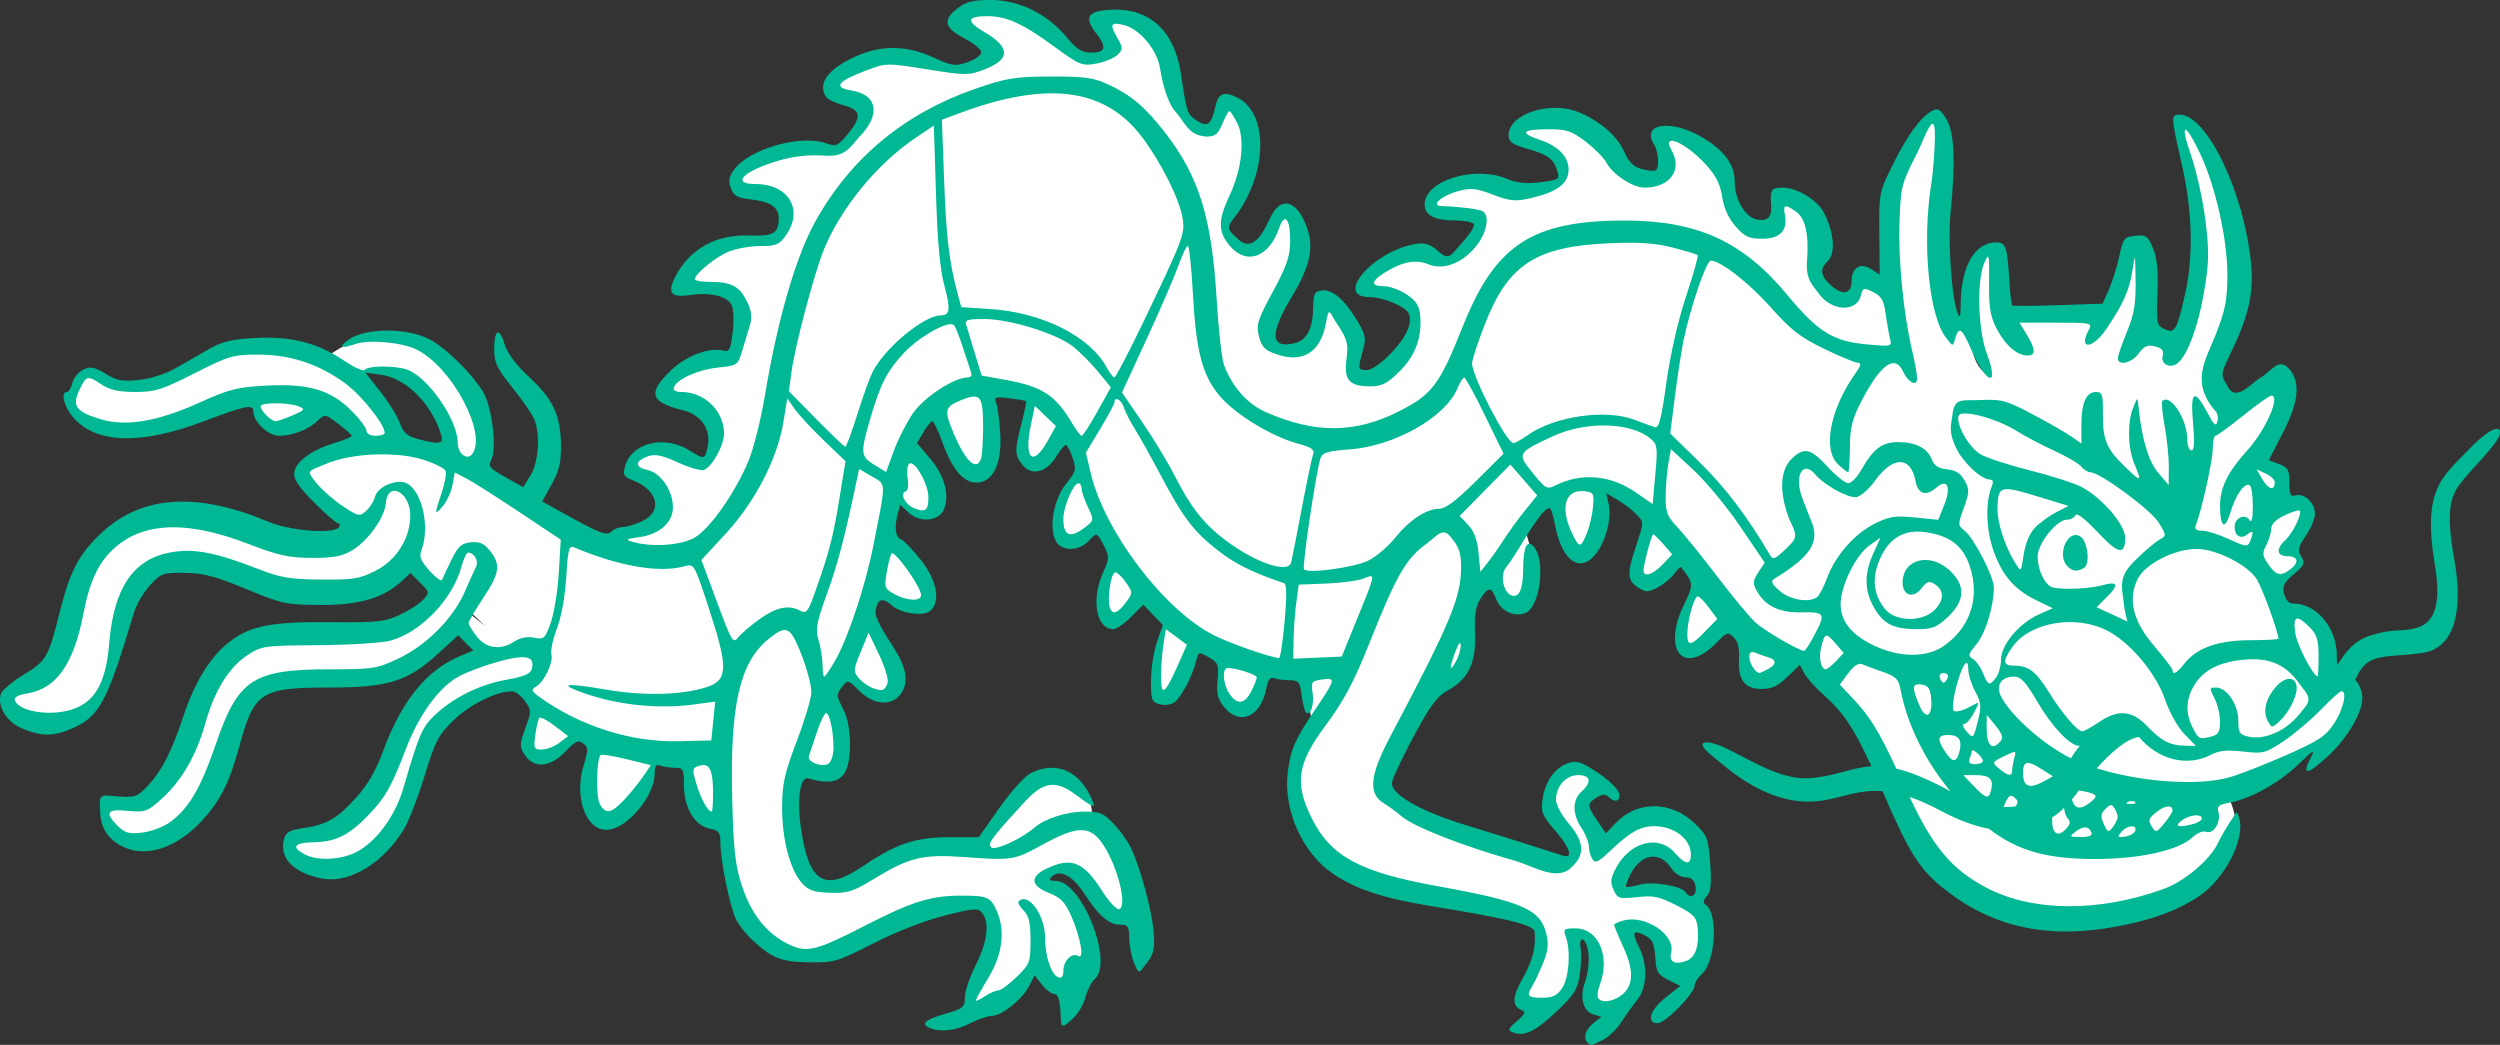<?xml version="1.0" ?><svg height="465.42mm" viewBox="0 0 1113.589 465.42" width="1113.589mm" xmlns="http://www.w3.org/2000/svg">
    <rect x="0" y="0" width="1113.589" height="465.42" fill="#333333" stroke="none"/>
    <path d="m 1059.523,-1598.604 c -2.825,0.086 -4.952,0.621 -6.372,1.623 -3.786,2.671 2.517,6.28 5.751,10.387 3.234,4.107 9.659,9.264 1.535,12.045 -8.125,2.781 -7.881,2.211 -17.582,0.516 -9.701,-1.694 -24.354,-4.439 -35.507,0.46 -11.154,4.899 -16.638,11.364 -8.779,13.684 7.859,2.321 12.156,6.63 6.508,14.237 -5.648,7.607 -5.73,10.774 -21.181,8.454 -15.451,-2.321 -24.64,6.612 -29.593,10.48 -4.953,3.868 -6.447,7.57 3.95,9.264 10.396,1.694 16.659,3.407 14.899,11.493 -1.76,8.085 -0.676,9.817 -8.678,10.664 -8.002,0.847 -20.624,0.474 -30.344,9.536 -9.721,9.062 -3.07,10.554 5.628,10.591 8.698,0.037 15.103,2.228 12.524,16.871 -2.579,14.642 2.19,13.574 -8.595,15.102 -10.785,1.529 -14.674,3.905 -20.076,8.27 -5.403,4.365 -6.303,6.999 2.579,9.669 8.882,2.671 15.877,7.477 15.611,14.623 -0.266,7.146 -0.184,15.839 -6.037,14.2 -5.853,-1.639 -13.303,-7.607 -21.878,-4.991 -8.575,2.615 -11.91,7.073 -7.838,8.933 4.072,1.86 17.129,8.527 12.177,17.515 -4.952,8.988 -28.972,11.131 -20.216,14.894 v -6e-4 c 3.124,1.013 6.584,2.397 10.273,3.452 -2.477,-0.325 -5.176,-0.739 -8.145,-1.24 -23.912,-4.04 -38.708,-19.376 -55.29,-31.496 -2.179,-1.593 -4.681,-3.029 -7.38,-4.336 5.371,0.081 2.399,-12.745 2.361,-18.888 -0.042,-6.65 -11.125,-23.721 -21.378,-33.36 -6.408,-6.024 -16.319,-7.758 -24.138,-7.755 -4.691,0 -8.629,0.629 -10.606,1.329 -5.272,1.868 -16.396,9.302 -16.396,9.302 0,0 -5.355,-1.569 -15.898,-3.811 -10.544,-2.241 -26.566,-1.158 -32.461,2.802 -5.894,3.96 -25.612,12.216 -34.329,12.739 -8.717,0.523 -15.732,-4.072 -19.884,-6.089 -4.151,-2.017 -8.841,7.061 -11.083,13.075 3.279,5.23 16.023,13.187 30.136,12.739 14.113,-0.448 53.008,-13.337 53.008,-13.337 0,0 1.785,6.65 3.403,9.862 1.619,3.213 1.951,2.802 6.808,2.316 4.857,-0.486 15.732,-5.118 19.634,-8.144 3.902,-3.026 6.143,-0.486 10.709,4.557 4.566,5.043 6.268,10.759 6.268,10.759 l 14.985,0.934 c 0,0 0.872,-3.699 -1.536,-9.713 -2.407,-6.014 -16.023,-20.883 -16.023,-20.883 0,0 2.657,-2.279 5.106,-2.503 2.449,-0.224 5.646,-0.112 11.664,0.598 6.019,0.71 14.57,8.069 17.932,12.701 3.362,4.632 8.551,18.566 8.177,24.469 -0.029,0.465 -0.014,0.863 0.022,1.231 -15.732,-4.612 -32.804,-6.098 -37.877,-5.768 -7.604,0.495 -27.851,6.802 -28.813,12.079 -0.962,5.277 19.514,18.84 23.82,23.334 0,0 1.486,-0.293 3.354,-1.1 -1.17,1.254 -1.984,2.097 -1.984,2.097 0,0 -7.537,8.907 -27.291,6.634 -19.754,-2.273 -47.376,-12.933 -67.71,-9.243 -20.333,3.69 -28.988,29.22 -33.751,46.886 -4.762,17.666 -13.625,23.219 -23.15,28.027 -9.525,4.808 -4.762,6.299 4.597,12.709 0,0 22.86,0.149 30.024,-5.777 7.164,-5.926 10.643,-28.176 13.624,-39.059 2.982,-10.883 3.893,-16.026 16.192,-22.474 12.299,-6.448 38.017,5.516 54.665,10.883 16.648,5.367 47.914,-3.317 55.244,-14.871 1.768,-2.787 2.878,-5.738 3.528,-8.67 -0.787,5.037 -1.58,9.396 -1.58,9.396 l 14.201,14.057 c 0,0 2.053,-4.066 3.4,-6.711 -1.391,3.704 -3.035,7.652 -5.593,10.899 -6.253,7.939 -24.309,13.417 -37.023,14.162 -12.713,0.745 -40.253,0.858 -52.967,8.573 -12.713,7.715 -25.262,48.488 -31.266,57.954 -6.005,9.467 -10.602,10.697 -19.423,10.175 -6.17,-1.454 -8.821,4.733 -5.218,10.361 3.603,5.628 9.194,9.094 27.871,0.373 18.677,-8.721 22.155,-38.575 31.805,-53.855 9.649,-15.281 16.855,-10.1 32.343,-12.336 15.488,-2.236 36.609,-4.659 49.447,-12.858 12.838,-8.199 25.469,-33.245 25.717,-38.798 0.186,-4.165 -2.516,-6.799 -5.888,-6.913 -1.124,-0.038 -2.322,0.204 -3.513,0.763 -0.233,0.11 -0.455,0.25 -0.671,0.406 0.055,-0.111 0.183,-0.359 0.232,-0.457 1.924,-3.916 5.176,-1.237 9.757,1.732 4.581,2.968 -6.871,25.684 -6.871,25.684 l 6.757,6.349 c -3.112,-2.458 -6.764,-5.337 -7.304,-5.795 l -4.718,3.752 c 0,0 6.917,10.306 9.161,14.264 2.245,3.958 15.437,-2.308 15.437,-2.308 0,0 -0.158,-0.124 -0.16,-0.126 1.881,-0.417 5.355,-0.803 9.686,0.56 4.694,1.477 4.278,6.094 3.669,8.612 -0.043,-0.017 -0.092,-0.042 -0.135,-0.058 0.771,-4.049 -4.655,-7.714 -10.779,-7.858 v 0 c -0.27,-0.01 -0.542,-0.01 -0.815,0 -0.582,0.016 -1.167,0.065 -1.752,0.149 -9.359,1.342 -30.231,9.615 -37.437,14.87 -7.206,5.255 -21.203,39.73 -27.539,51.768 -6.336,12.038 -21.244,14.573 -29.734,15.02 -11.264,3.615 -0.29,16.734 18.056,13.715 18.346,-3.019 26.545,-19.343 32.674,-37.158 6.129,-17.815 14.039,-30.896 26.504,-38.425 11.729,-7.085 17.299,-2.357 25.576,-6.681 l -4.195,4.325 c 0,0 20.476,15.666 34.951,21.602 14.475,5.936 52.038,6.555 52.038,6.555 l 4.845,-25.746 c -1.015,14.636 -1.671,42.188 -1.205,56.733 0.614,19.144 7.108,38.749 15.903,52.416 8.795,13.668 34.158,4.648 42.237,0.046 7.95,-4.529 35.939,-11.773 42.385,-16.433 5.718,-0.307 14.982,-1.57 17.085,0.786 2.506,2.807 0.664,19.374 -0.666,22.596 -1.329,3.221 -7.772,13.714 -9.101,20.617 -1.33,6.903 10.994,1.335 16.619,-1.933 5.625,-3.267 14.267,-15.647 14.267,-15.647 0,0 5.062,6.995 8.897,10.354 3.835,3.359 13.704,-8.882 14.011,-12.977 0.307,-4.096 -4.806,-14.772 -6.903,-24.16 -2.097,-9.388 -9.205,-6.351 -13.194,-9.527 -3.989,-3.175 2.404,-4.97 9.205,-6.028 6.801,-1.058 14.471,10.998 16.516,16.383 2.046,5.384 5.676,7.364 12.886,4.464 7.21,-2.899 -1.636,-23.056 -2.557,-26.277 -0.92,-3.221 -14.062,-16.613 -14.062,-16.613 0,0 -0.153,-6.489 -1.79,-9.526 -1.636,-3.037 -7.108,-8.514 -12.835,-10.17 -0.537,-0.155 -1.136,-0.214 -1.786,-0.187 -6.284,0.263 -17.308,8.59 -22.452,15.972 -5.676,8.146 -12.374,17.764 -12.374,17.764 0,0 -9.364,0.078 -15.915,0.511 -1.05,-0.931 -2.155,-1.494 -3.261,-1.524 -6.801,-0.184 -21.732,5.937 -28.891,10.861 -7.159,4.924 -21.067,7.317 -26.845,2.945 -5.778,-4.372 -8.642,-28.164 -8.335,-40.773 0.278,-11.439 10.236,-29.24 12.12,-38.493 -0.011,0.211 -0.015,0.443 -0.05,0.562 -0.825,2.845 8.474,-10.43 12.276,-18.098 3.802,-7.668 15.849,-50.295 17.453,-58.005 1.603,-7.709 7.833,-36.567 13.422,-47.038 5.589,-10.471 18.14,-16.077 27.439,-17.727 9.299,-1.649 24.461,1.402 33.119,9.028 1.169,1.03 2.351,2.486 3.529,4.213 l -12.058,-8.854 c 0,0 -2.444,16.999 -3.015,22.399 -0.572,5.4 2.602,10.542 7.269,7.656 3.695,-2.285 8.775,-12.122 10.792,-16.242 6.43,11.958 12.254,30.249 14.419,36.712 0.134,0.399 0.36,0.917 0.585,1.431 l -8.588,-17.587 c -1.651,0.714 -8.603,13.742 -9.682,18.885 -1.079,5.142 -2.445,11.142 3.301,12.085 5.746,0.943 16.984,-9.256 16.984,-9.256 l -0.475,-0.973 c 6.95,13.008 27.552,42.127 42.172,51.977 16.766,11.296 64.451,16.531 64.451,16.531 l 13.606,-30.085 c -2.354,7.526 -5.2,16.573 -7.368,23.27 -3.984,12.307 -19.49,25.632 -26.166,45.304 -6.676,19.672 5.33,33.046 15.937,45.983 9.56,11.661 62.647,18.973 73.111,20.314 5.057,1.628 16.177,5.378 18.255,7.547 2.692,2.81 -0.7,17.976 -2.638,21.901 -1.938,3.925 -6.245,10.563 -3.769,13.519 2.477,2.956 13.944,1.018 18.144,-3.973 4.199,-4.991 4.469,-19.769 2.477,-26.068 -1.992,-6.299 6.299,-1.405 9.422,1.357 3.123,2.762 0.646,17.298 -0.43,26.407 -1.077,9.109 15.183,1.26 19.328,-4.36 4.146,-5.621 -1.292,-18.461 -4.953,-23.839 -3.661,-5.378 5.33,-5.475 10.983,-3.731 5.653,1.744 7.107,8.383 8.291,13.809 1.185,5.427 7.591,6.396 13.406,4.506 5.815,-1.89 5.168,-17.637 2.046,-25.293 -3.123,-7.656 -16.367,-10.03 -24.335,-9.69 -7.968,0.339 -12.221,-0.824 -11.952,-3.343 0.269,-2.52 6.945,-11.483 11.145,-14.73 4.199,-3.246 14.16,5.766 19.705,8.334 5.545,2.568 5.546,-2.422 4.954,-9.933 -0.592,-7.51 -9.853,-11.435 -17.067,-13.373 -7.214,-1.938 -25.466,12.016 -25.466,12.016 0,0 -6.03,-9.012 -7.968,-14.149 -1.938,-5.136 1.992,-9.545 4.738,-10.999 2.746,-1.454 -2.261,-6.153 -5.169,-7.704 -0.818,-0.436 -1.921,-0.734 -3.201,-0.736 -3.272,0 -7.705,1.927 -11.497,8.44 -5.276,9.061 8.561,23.791 9.583,27.376 1.023,3.586 -1.831,6.832 -5.492,8.383 -2.139,0.906 -8.024,-1.128 -12.581,-2.979 0.471,-1.649 0.361,-2.823 -0.664,-3.174 -5.222,-1.793 -42.587,-12.598 -48.886,-16.329 -6.299,-3.731 -17.713,-10.418 -16.367,-18.897 1.346,-8.479 33.165,-69.822 35.642,-75.636 0.572,-1.342 1.082,-3.647 1.447,-6.435 0,2e-4 0,0.028 0,0.028 0,0 29.515,-35.216 36.208,-43.432 6.693,-8.216 20.54,-5.631 31.336,-1.823 10.481,3.697 33.267,34.974 47.707,53.019 l -10.115,-12.384 c 0,0 -6.395,7.396 -8.623,13.568 -2.228,6.172 -3.212,16.615 0.087,18.021 3.299,1.406 21.384,-15.86 21.384,-15.86 l -0.647,-0.792 c 14.246,17 32.752,21.692 32.752,21.692 0,0 2.857,-4.429 5.384,-8.623 -1.46,5.742 -2.254,11.962 -1.04,14.029 1.999,3.402 5.084,3.05 10.082,-2.425 0.211,-0.232 0.405,-0.461 0.603,-0.691 -1.889,3.965 -2.589,8.665 -0.508,11.773 2.998,4.479 28.221,46.318 32.237,57.923 4.016,11.605 24.602,35.069 51.127,40.362 26.525,5.293 64.418,-3.258 72.279,-9.213 7.861,-5.955 20.134,-23.515 21.491,-28.961 1.357,-5.446 -3.28,-14.964 -3.28,-14.964 0,0 37.553,-19.443 40.947,-21.887 3.393,-2.443 11.99,-10.18 14.309,-15.269 2.319,-5.09 -0.34,-15.931 -3.337,-14.15 -1.995,1.186 -9.553,8.866 -15.369,14.681 2.304,-3.354 4.053,-7.192 2.795,-10.002 -2.24,-5.002 -12.309,-14.103 -20.782,-16.045 5.57,0.191 9.907,0.486 9.907,0.486 0,0 -10.576,-36.393 -15.589,-42.433 -0.649,-0.782 -1.5,-1.497 -2.5,-2.153 0.419,-1.261 4.853,-14.669 5.284,-19.863 0.133,-1.603 -0.152,-3.677 -0.654,-5.895 0.906,1.55 1.659,2.899 1.815,3.557 0.521,2.19 -3.998,20.259 -3.955,22.019 0.043,1.76 2.651,6.962 7.214,10.833 -0.17,4.208 7.517,-2.647 11.82,-8.291 1.671,-2.193 -3.737,-5.436 -3.737,-5.436 0,0 8.04,-16.504 6.301,-18.381 -1.738,-1.877 -10.56,-1.252 -10.56,-1.252 0,0 0.304,-7.196 0.304,-9.855 0,-2.659 -4.824,-7.157 -6.693,-8.252 -0.35,-0.205 -0.84,-0.306 -1.404,-0.313 -1.757,-0.02 -4.232,0.879 -5.504,2.387 -0.171,-0.397 -0.351,-0.818 -0.491,-1.124 -0.164,-0.359 -0.368,-0.593 -0.605,-0.721 5.101,-8.313 10.536,-17.348 12.613,-21.271 4.051,-7.651 7.475,-19.77 -1.284,-15.2 -5.328,2.78 -13.829,10.178 -20.218,15.897 l -7.584,-16.642 c 0,0 -0.611,0.089 -1.436,0.193 4.626,-5.845 8.542,-19.887 13.207,-33.963 5.13,-15.48 -2.845,-40.388 -8.277,-56.528 -5.432,-16.14 -14.011,-24.675 -15.951,-24.675 -1.94,0 -0.431,9.001 2.673,20.407 3.104,11.407 3.535,44.851 2.156,51.679 -1.32,6.536 -7.262,26.143 -12.418,34.821 0.205,-4.508 3.018,-8.136 3.018,-8.136 0,0 -5.893,-2.633 -12.72,-3.438 -0.468,-0.055 -0.892,-0.073 -1.283,-0.063 1.099,-2.977 1.948,-6.216 2.494,-9.41 1.724,-10.088 -0.302,-29.68 -6.467,-29.525 -6.165,0.155 -4.742,10.476 -7.372,17.769 -1.633,4.53 -5.727,11.242 -9.267,16.629 0.905,-2.492 1.696,-4.726 1.696,-4.726 0,0 -35.275,-0.695 -40.233,1.28 -4.002,1.594 2.77,7.621 6.835,13.233 -1.257,-0.898 -2.943,-2.297 -5.246,-4.999 -6.811,-7.992 -5.432,-26.189 -5.691,-33.483 -0.137,-3.875 -1.577,-5.056 -3.277,-5.016 -1.5,0.036 -3.204,1.023 -4.397,1.95 -2.543,1.979 -6.251,10.321 -6.38,23.241 -0.129,12.92 7.329,24.637 10.002,30.728 0,0 0.49,0.209 1.245,0.493 -0.544,-0.153 -1.087,-0.331 -1.626,-0.545 -9.388,-3.731 -8.128,-17.227 -10.648,-22.676 -2.52,-5.45 -4.917,-1.683 -6.746,0.914 -0.755,1.072 -0.591,2.658 -0.112,4.465 -0.184,-0.528 -0.327,-0.927 -0.521,-1.507 -2.501,-7.449 -5.389,-31.543 -4.828,-41.359 0.56,-9.816 2.543,-48.692 -0.518,-53.697 -0.765,-1.251 -1.495,-1.782 -2.231,-1.74 -2.209,0.126 -4.473,5.407 -7.9,11.866 -4.57,8.613 -12.631,23.512 -12.761,37.363 -0.129,13.81 8.393,53.088 11.392,66.741 -2.141,-2.131 -4.02,-4.72 -5.32,-6.734 -0.832,-1.289 -1.651,-2.155 -2.495,-2.654 1.653,-0.891 2.767,-1.413 2.767,-1.413 0,0 -14.384,2.597 -26.294,-0.536 -11.91,-3.133 -20.98,-10.595 -30.829,-24.241 -9.849,-13.646 -42.043,-30.848 -73.054,-29.652 -31.012,1.196 -46.404,18.345 -54.054,32.197 -7.65,13.852 -19.652,40.731 -29.638,49.182 -4.218,3.57 -11.535,6.332 -20.125,8.006 15.953,-5.035 29.324,-16.905 36.676,-35.103 12.054,-29.837 31.394,-55.585 62.89,-55.548 31.496,0.037 59.559,6.681 71.121,20.641 11.563,13.961 24.906,28.75 35.916,32.47 11.01,3.72 26.523,2.45 26.523,2.45 0,0 -1.064,-21.843 -4.584,-26.982 -3.52,-5.139 -12.34,-6.741 -12.34,-6.741 0,0 1.514,11.935 -6.979,10.83 -8.493,-1.105 -15.144,-6.778 -13.896,-14.661 1.249,-7.883 -0.266,-23.649 -4.584,-27.645 -4.318,-3.997 -12.627,-8.749 -12.77,-0.884 -0.143,7.864 -6.488,17.589 -12.32,10.461 -5.832,-7.128 -8.207,-23.409 -14.633,-29.505 -6.426,-6.096 -25.905,-14.294 -24.043,-8.143 1.862,6.152 5.157,21.401 -9.844,15.821 -15.001,-5.581 -25.439,-29.302 -42.077,-25.343 -16.638,3.96 -12.053,7.956 -6.098,9.669 5.956,1.713 21.702,14.582 11.326,18.229 -10.376,3.647 -23.503,2.307 -31.361,0.079 -7.859,-2.229 -17.047,0.497 -20.854,3.554 -3.807,3.057 -8.943,10.056 0.532,10.112 9.475,0.055 22.082,-0.46 15.717,8.288 -6.365,8.748 -9.189,14.974 -17.211,11.585 -8.022,-3.389 -19.651,-0.375 -26.282,4.856 -6.63,5.231 -6.733,8.104 0.041,9.043 6.774,0.939 19.176,3.647 15.676,16.189 -3.499,12.543 -10.15,18.418 -16.638,21.089 -6.488,2.671 -11.227,3.321 -9.63,-5.74 1.596,-9.062 -3.815,-21.905 -8.563,-25.239 -4.748,-3.334 -5.014,-0.589 -5.996,3.334 -0.982,3.923 -2.661,18.878 -15.636,16.576 -12.975,-2.302 -10.253,-10.959 -6.426,-17.736 3.827,-6.778 13.63,-24.79 11.89,-34.423 -1.74,-9.633 -5.362,-11.806 -7.879,-7.68 -2.517,4.126 -10.949,18.731 -18.521,14.605 -7.572,-4.126 -7.122,-10.185 -5.567,-13.832 1.556,-3.647 12.946,-26.895 9.876,-38.941 -3.07,-12.045 -7.306,-15.01 -10.253,-10.332 -2.947,4.678 -5.075,14.882 -13.691,8.546 -8.616,-6.336 -8.918,-27.278 -15.487,-35.824 -6.569,-8.546 -12.729,-11.345 -19.176,-12.211 -6.447,-0.866 -8.595,-0.718 -6.262,5.415 2.333,6.133 5.444,11.29 -2.558,12.137 -8.002,0.847 -19.36,-14.09 -33.01,-17.736 -8.531,-2.279 -15.176,-3.386 -19.885,-3.243 z m 22.144,34.266 c -5.53,0.674 -11.465,1.666 -17.909,2.868 -8.483,1.582 -16.564,4.598 -24.095,8.621 2.606,-1.451 5.262,-2.763 7.977,-3.868 11.32,-4.604 23.023,-6.943 34.027,-7.622 z m 36.047,4.234 c 6.023,2.102 10.712,4.806 13.472,7.821 10.519,11.493 23.485,29.589 26.657,42.408 3.119,12.605 6.395,60.741 7.826,69.496 -3.877,-11.563 -6.654,-53.193 -8.784,-68.445 -2.199,-15.748 -17.316,-32.774 -31.928,-46.09 -2.301,-2.097 -4.718,-3.787 -7.244,-5.189 z m -116.899,42.843 c -0.719,1.064 -1.434,2.129 -2.105,3.201 -13.605,21.726 -26.107,63.184 -29.085,89.486 -1.417,12.518 -5.564,24.658 -10.641,34.947 5.355,-16.956 19.65,-91.931 23.538,-99.716 1.872,-3.749 8.44,-15.229 18.293,-27.917 z m 64.183,54.499 c 1.74,0.013 3.518,0.078 5.334,0.196 8.297,0.542 15.479,2.699 21.701,5.695 -7.545,-2.804 -16.902,-5.232 -23.165,-5.717 -1.265,-0.098 -2.592,-0.148 -3.966,-0.15 -9.613,-0.017 -21.463,2.31 -29.84,7.035 -7.825,4.414 -15.566,13.524 -20.328,21.864 6.871,-17.816 24.388,-29.118 50.266,-28.923 z m 43.589,17.493 c 6.053,5.814 10.265,11.857 12.826,16.009 1.005,1.629 3.219,5.439 5.143,8.73 -4.137,-5.83 -11.877,-17.137 -17.969,-24.739 z m 347.817,8.349 c -2.175,3.14 -4.694,7.211 -6.952,11.288 0.54,-1.737 1.112,-3.367 1.741,-4.707 1.11,-2.364 3.022,-4.585 5.211,-6.58 z m -395.743,7.503 c -5.223,0.058 -15.712,4.366 -18.807,7.018 0,0 4.508,17.085 7.206,22.856 2.698,5.771 8.92,8.456 14.126,4.657 5.206,-3.8 3.207,-33.912 -1.555,-34.483 -0.298,-0.036 -0.622,-0.051 -0.971,-0.047 z m 442.001,6.941 c 0.669,0.01 1.351,0.056 2.037,0.138 5.486,0.658 45.029,22.567 53.157,26.517 7.761,3.772 35.454,19.481 38.002,20.928 -4.642,0.679 -13.839,-5.385 -13.839,-5.385 -10.841,-9.063 -68.357,-38.385 -74.063,-40.157 -2.417,-0.75 -4.81,-1.57 -6.926,-1.972 0.532,-0.049 1.075,-0.076 1.632,-0.069 z m -322.55,2.94 c 4.698,3.26 10.857,6.234 18.945,8.456 -0.175,-0.037 -0.358,-0.063 -0.532,-0.101 -7.836,-1.712 -13.8,-4.732 -18.413,-8.355 z m 314.142,4.018 c 0.078,0.643 0.196,1.324 0.334,2.019 -0.174,-0.717 -0.3,-1.399 -0.333,-2.001 -3e-4,-0.01 -2e-4,-0.012 -5e-4,-0.019 z m 116.932,3.481 c -1.336,1.187 -2.425,2.132 -2.863,2.411 -2.339,1.489 -7.845,27.807 -10.185,33.121 -0.25,0.568 -0.637,0.963 -1.118,1.231 l 10.457,-34.044 z m -303.651,4.35 c -14.882,10.226 -34.044,29.633 -42.097,34.697 0,0 6.206,1.292 10.257,7.546 2.256,3.483 2.546,10.865 2.376,16.776 0.027,-8.14 -1.359,-16.963 -5.553,-20.276 -6.308,-4.983 -20.266,5.837 -29.429,17.426 -0.087,0.023 -10.381,2.678 -19.077,3.584 6.952,-1.539 12.75,-3.759 16.227,-5.884 10.994,-6.72 37.608,-29.311 51.946,-42.462 4.684,-4.296 9.801,-8.212 15.35,-11.407 z m -279.395,2.344 -5.968,23.027 c 0,0 6.571,6.228 12.349,8.285 5.778,2.057 7.111,-4.886 6.666,-11.571 -0.444,-6.685 -13.047,-19.741 -13.047,-19.741 z m 443.433,1.242 c 6.648,-0.056 12.522,13.948 12.522,13.948 0,0 8.128,-1.097 10.688,1.573 2.56,2.67 -2.439,17.483 -2.439,17.483 0,0 6.285,9.277 10.617,18.717 -0.3,-0.628 -0.61,-1.209 -0.927,-1.728 -5.968,-9.788 -8.478,-11.144 -19.745,-13.553 -20.954,-4.481 -37.09,11.596 -40.883,23.492 -3.793,11.897 -1.562,21.233 11.546,29.465 0,0 17.452,5.708 34.249,4.621 l -16.517,3.511 c -0.02,0.415 -0.013,0.86 0.01,1.318 -5.118,-2.877 -15.475,-6.574 -21.336,-6.413 -1.513,0.042 -2.719,0.345 -3.46,0.983 1.539,-3.079 1.689,-5.522 0.959,-6.507 -0.97,-1.309 -7.724,-6.65 -9.714,-8.212 0.82,-3.697 0.516,-7.432 0.516,-7.432 0,0 -2.437,-0.171 -5.763,-0.549 1.59,0.05 3.125,-10e-5 4.532,-0.193 0,0 6.388,-15.996 10.038,-22.253 3.651,-6.258 13.254,-10.911 17.296,-12.828 4.041,-1.916 25.509,0.273 25.509,0.273 0,0 6.606,-13.57 4.693,-18.928 -1.912,-5.358 -11.559,-1.447 -11.559,-1.447 0,0 -0.826,-8.761 -9.3,-13.532 -1.192,-0.671 -2.378,-0.95 -3.553,-0.92 -0.475,0.012 -0.948,0.077 -1.419,0.184 0.971,-0.529 1.913,-0.891 2.799,-1.022 0.216,-0.032 0.431,-0.048 0.645,-0.05 z m -334.645,0.802 c 10.782,17.401 24.96,38.221 37.394,47.833 0.809,0.626 1.645,1.202 2.492,1.758 -10.184,-5.198 -18.185,-14.01 -22.011,-18.842 -3.203,-4.047 -11.181,-18.745 -17.875,-30.748 z m 235.723,1.433 c 6.376,5.337 11.536,11.191 15.275,15.904 -4.832,-5.246 -10.345,-10.991 -15.275,-15.904 z m 131.543,4.209 c 7.702,2.759 37.024,10.27 46.903,16.91 -8.898,-3.135 -28.277,-8.443 -34.492,-8.418 -0.799,0 -1.381,0.094 -1.694,0.29 -3.337,2.087 -2.771,11.91 -3.394,16.644 0,0.018 0,0.038 -0.01,0.057 -0.684,-4.121 -1.023,-7.831 -0.837,-10.042 0.528,-6.291 2.926,-10.862 -2.764,-12.947 -1.182,-0.433 -2.449,-1.326 -3.716,-2.494 z m -76.883,0.386 c 1.427,0.032 2.776,0.305 3.772,0.779 3.985,1.896 15.575,10.925 15.575,10.925 0,0 -0.017,-0.686 -0.014,-0.893 0.13,0.537 0.257,1.079 0.388,1.612 0,0 0.159,-0.027 0.232,-0.039 -1.989,0.921 -2.189,-1.111 -6.928,-4.069 -6.519,-4.067 -12.081,-10.325 -15.775,-6.805 -2.198,2.094 -2.479,7.175 -1.639,13.295 -1.297,-2.759 -2.533,-5.361 -3.198,-7.472 -1.683,-5.349 3.307,-7.428 7.588,-7.333 z m -625.83,9.938 c 0.536,0 1.11,0.125 1.693,0.31 -0.458,-0.093 -0.935,-0.145 -1.425,-0.147 -0.661,0 -1.34,0.081 -2.007,0.239 0.18,-0.062 0.376,-0.124 0.55,-0.191 0.366,-0.139 0.766,-0.207 1.188,-0.211 z m 529.889,0.011 c -4.204,0.016 -10.43,0.669 -13.74,4.038 -0.087,6.12 4.89,26.797 7.987,27.188 3.096,0.391 9.086,-6.667 9.781,-11.901 0.695,-5.234 0.289,-19.115 0.289,-19.115 0,0 -1.795,-0.219 -4.317,-0.21 z m -533.155,0.919 c -1.484,0.662 -2.776,1.737 -3.465,3.217 -0.505,1.085 -1.46,2.495 -2.612,4.01 1.4,-4.995 3.775,-6.4 6.077,-7.227 z m 7.642,0.782 c 1.686,1.235 3.181,3.003 3.873,4.929 0.674,1.876 0.105,7.738 -0.692,13.521 0.683,-7.697 -1.321,-14.649 -2.444,-17.32 -0.181,-0.431 -0.434,-0.805 -0.737,-1.13 z m 145.535,9.111 c -3.512,5.164 -7.065,9.32 -10.214,12.042 -5.399,4.668 -9.793,7.335 -16.032,8.286 1.019,-0.323 2.04,-0.699 3.067,-1.194 7.619,-3.675 16.727,-11.21 23.179,-19.135 z m 406.807,5.96 c -0.116,1.562 -9.809,19.818 -4.919,24.349 4.89,4.531 19.648,-10.209 19.648,-10.209 z m -55.53,2.995 -12.501,20.104 c 0.752,3.568 4.456,17.422 9.346,14.61 4.891,-2.812 6.222,-21.641 5.816,-25.391 -0.405,-3.75 -2.662,-9.323 -2.662,-9.323 z m 124.378,2.918 c 1.146,6.786 -2.054,7.404 -7.399,10.996 -6.345,4.263 -9.865,6.101 -10.039,10.99 -0.1,2.81 5.391,5.846 12.021,7.658 -4.309,-0.914 -8.344,-2.168 -10.389,-3.865 -5.641,-4.685 1.308,-11.885 1.308,-11.885 0,0 -0.111,-0.184 -0.113,-0.188 0.556,-0.341 10.195,-6.298 14.155,-12.746 0.186,-0.304 0.319,-0.632 0.454,-0.959 z m 187.616,2.795 6.109,3.47 c -1.792,-0.637 -3.712,-1.183 -5.651,-1.647 -0.168,-0.538 -0.32,-1.154 -0.458,-1.823 z m -597.174,0.214 -2.952,20.113 c 0,0 19.777,10.342 21.618,6.856 1.841,-3.485 1.016,-9.256 -4.095,-16.627 -5.111,-7.371 -14.571,-10.343 -14.571,-10.343 z m 102.458,6.853 c -2.445,4.057 -4.952,18.57 -4.698,21.97 0.254,3.4 1.492,6.314 4.793,5.085 3.301,-1.228 13.079,-11.799 13.079,-11.799 z m 383.408,3.256 c 2.102,4.72 3.659,9.411 3.619,12.936 -0.01,0.849 -0.084,1.72 -0.202,2.603 -0.34,-5.863 -1.684,-11.542 -3.417,-15.539 z m 36.972,15.63 c 4.814,1.476 10.051,1.27 14.665,0.126 -1.523,1.37 -2.305,2.693 -1.931,3.781 0.217,0.631 2.053,1.802 4.514,3.136 -2.517,-0.987 -4.784,-1.633 -6.526,-1.75 -0.262,-0.018 -0.531,-0.027 -0.808,-0.03 v 5e-4 c -5.85,-0.044 -14.9,3.274 -21.228,6.248 0.38,-0.277 0.757,-0.559 1.125,-0.855 4.47,-3.584 14.427,-8.229 14.427,-8.229 0,0 -1.732,-0.967 -4.239,-2.427 z m 108.46,4.426 c -2.928,-0.014 -5.421,2.228 -4.76,8.246 0.962,8.755 8.257,23.362 12.725,28.401 0,0 3.789,-8.245 3.959,-13.233 0.17,-4.988 -3.903,-19.596 -7.918,-22.141 -1.255,-0.795 -2.675,-1.268 -4.006,-1.274 z m -76.838,0.179 c 0.11,0.521 0.234,1.042 0.371,1.564 0.801,3.038 3.154,7.804 5.986,12.969 -2.891,-2.327 -6.839,-4.953 -10.945,-7.296 3.274,1.504 5.841,2.617 5.841,2.617 0,0 -0.802,-4.569 -1.254,-9.853 z m -598.832,2.085 c 5.614,-0.067 8.667,7.006 8.667,7.006 0,0 0.583,-1.31 0.935,-2.095 -0.106,0.254 -0.235,0.595 -0.337,0.837 0,0 0.945,4.643 2.009,10.095 -1.847,-5.538 -4.228,-10.429 -6.844,-12.461 -2.658,-2.065 -6.417,-2.327 -10.463,-0.706 2.247,-1.861 4.273,-2.654 6.033,-2.675 z m 302.872,0.212 -11.719,29.063 0.608,1.042 c 7.379,-2.057 10.764,-4.454 11.401,-11.615 0.637,-7.162 -0.289,-18.49 -0.289,-18.49 z m -133.087,1.014 c -0.857,1.143 -2.762,12.971 -3.333,15.542 -0.571,2.571 -1.968,19.884 0.73,21.084 2.698,1.2 17.396,-27.027 17.396,-27.027 z m -134.652,1.543 c 0,0 -6,16.37 -9.016,21.599 0,0 8.412,7.713 13.269,11.684 4.857,3.971 12.634,-0.457 11.142,-9.171 -1.492,-8.714 -15.396,-24.113 -15.396,-24.113 z m 391.936,8.042 c -1.157,4.896 -0.782,16.042 5.758,18.151 6.54,2.109 13.63,-10.339 13.63,-10.339 z m 97.756,5.936 c 0.942,1.416 2.69,4.134 4.215,6.984 -2.633,-3.684 -4.738,-6.543 -4.825,-6.662 0.207,-0.103 0.411,-0.21 0.611,-0.322 z m 18.973,0.078 c -0.596,1.705 -1.036,3.533 -1.291,5.412 -0.384,-2.563 0.252,-3.569 1.291,-5.412 z m 108.461,0.595 c -6.713,0.734 -14.572,2.8 -19.365,5.037 2,-1.663 3.864,-3.001 5.302,-3.634 2.37,-1.044 8.059,-1.376 14.063,-1.403 z m -457.205,2.006 c -1.556,4.257 -0.603,12.685 0.254,15.885 0.857,3.2 8.825,8.543 11.555,6.057 2.73,-2.486 8.127,-18.171 8.127,-18.171 z m 347.542,4.132 c 0.597,0.019 4.283,0.207 7.589,2.124 -4.061,-1.046 -6.25,-0.674 -8.845,2.34 -3.111,3.614 -3.62,7.533 -3.62,7.533 l -0.402,-0.61 c 0.528,1.43 0.979,2.556 1.307,3.206 0.078,0.154 0.187,0.33 0.327,0.526 -0.14,-0.196 -0.249,-0.372 -0.327,-0.526 -0.739,-1.467 -2.349,-3.962 -4.202,-6.701 1.581,0.18 3.303,-0.488 4.351,-1.296 1.755,-1.354 3.76,-3.562 3.822,-6.596 z m -294.274,2.811 -15.745,0.085 c -1.175,5.714 2.317,20.514 2.317,20.514 z m -272.578,1.16 c -0.173,0.848 -0.342,2.214 -0.505,3.876 -0.337,0.143 -0.914,0.382 -2.21,0.878 0.414,-0.788 1.318,-2.363 2.716,-4.754 z m 651.455,0.111 c -2.659,5.007 -4.136,13.095 -4.72,17.025 -0.153,1.026 0.062,2.152 0.518,3.309 -2.43,-4.228 -5.742,-12.487 -8.58,-19.565 1.921,3.26 3.54,6.047 4.451,7.846 0,0 3.846,-4.26 8.331,-8.616 z m -704.977,7.176 c 7.432,0.743 15.984,1.288 24.878,2.327 2.183,0.255 4.24,0.351 6.187,0.347 -0.336,0.042 -0.673,0.091 -1.009,0.126 -8.06,0.838 -20.815,-1.114 -30.056,-2.8 z m 94.212,2.781 c 0,0 -9.905,23.884 -10.635,30.284 0,0 1.206,1.057 10.381,2.571 9.174,1.514 10.952,-4.314 10.063,-14.056 -0.889,-9.742 -9.809,-18.799 -9.809,-18.799 z m 485.344,2.583 c 0.161,0.434 0.327,0.869 0.493,1.304 -0.166,-0.436 -0.331,-0.87 -0.493,-1.304 z m 39.189,0.769 c 0.605,0.609 1.305,1.281 2.087,2.007 -0.781,-0.725 -1.482,-1.398 -2.087,-2.007 z m -652.333,0.8 c 0,0 -7.457,17.207 -1.906,20.049 5.551,2.843 22.409,-9.133 22.409,-9.133 z m 614.364,1.615 c 0.17,0.43 0.342,0.858 0.515,1.286 -0.173,-0.429 -0.345,-0.855 -0.515,-1.286 z m 1.292,3.197 c 0.169,0.408 0.339,0.811 0.508,1.216 -0.17,-0.405 -0.339,-0.806 -0.508,-1.216 z m 94.505,1.802 c 8.945,0.576 17.693,11.398 22.937,13.269 -1.453,0.04 -2.644,-0.026 -3.364,-0.272 -4.167,-1.424 -14.282,-11.917 -19.572,-12.997 z m -1.754,0.027 c -3.034,0.646 -8.476,3.794 -13.454,5.589 3.606,-1.866 7.631,-4.381 12.158,-5.394 0.432,-0.097 0.864,-0.154 1.296,-0.195 z m -91.447,1.27 c 0.173,0.405 0.345,0.8 0.518,1.198 -0.173,-0.4 -0.344,-0.792 -0.518,-1.198 z m 46.234,0.941 c 2.212,1.855 4.553,3.784 6.897,5.7 -2.345,-1.916 -4.685,-3.845 -6.897,-5.7 z m -44.938,2.045 c 0.088,0.201 0.174,0.391 0.262,0.589 -0.089,-0.202 -0.172,-0.385 -0.262,-0.589 z m 120.868,2.188 c 1.634,1.744 3.274,3.196 4.32,4.012 0,0 5.012,-1.262 8.58,-2.217 2.862,-0.766 9.212,0.181 13.579,0.747 -2.876,0.814 -5.26,1.3 -6.347,1.134 -2.373,-0.361 -12.106,1.561 -19.921,2.563 0.991,-0.804 1.371,-1.749 1.371,-1.749 0,0 -0.375,-2.026 -1.581,-4.49 z m -118.372,3.382 c 0.719,1.581 1.39,3.046 1.937,4.257 -0.553,-1.224 -1.209,-2.654 -1.937,-4.257 z m -594.868,0.184 c 0,0 -3.962,30.277 4.037,32.615 7.999,2.338 17.177,-13.305 18.784,-15.879 1.607,-2.574 4.429,-10.681 4.429,-10.681 z m 55.024,4.088 -13.382,2.658 c -0.075,3.347 1.757,18.906 5.962,22.573 4.205,3.667 9.009,4.457 9.009,4.457 z m 541.853,0.145 c 0.541,1.198 0.984,2.198 1.269,2.902 0.152,0.375 0.397,0.833 0.728,1.361 0.334,0.535 0.758,1.144 1.257,1.814 -0.499,-0.67 -0.923,-1.279 -1.257,-1.814 -0.33,-0.529 -0.576,-0.986 -0.728,-1.361 -0.285,-0.705 -0.727,-1.702 -1.269,-2.902 z m 68.433,10.936 c 0.191,0.1 0.429,0.2 0.711,0.301 -0.282,-0.101 -0.52,-0.202 -0.711,-0.301 z m 5.984,1.53 c 1.16,0.207 2.442,0.415 3.822,0.623 -1.38,-0.208 -2.662,-0.416 -3.822,-0.623 z m 13.059,1.865 c 3.329,0.411 6.838,0.817 10.319,1.213 -3.482,-0.396 -6.991,-0.802 -10.319,-1.213 z m -75.248,1.836 c 0.014,0.014 0.027,0.027 0.04,0.041 -0.014,-0.014 -0.026,-0.027 -0.04,-0.041 z m 112.728,3.328 c -0.064,0.235 -0.13,0.584 -0.203,1.014 0.072,-0.43 0.139,-0.779 0.203,-1.014 z m -5.269,12.044 c -0.578,0.237 -1.261,0.54 -2.041,0.898 0.779,-0.357 1.464,-0.662 2.041,-0.898 z m -81.995,5.182 c 1.133,0.648 2.244,1.235 3.327,1.75 -1.083,-0.514 -2.194,-1.101 -3.327,-1.75 z m 64.683,2.113 c -0.877,0.282 -1.753,0.541 -2.624,0.771 0.871,-0.23 1.746,-0.489 2.624,-0.771 z m -58.236,0.941 c 0.02,0.01 0.039,0.014 0.059,0.021 -0.02,-0.01 -0.039,-0.014 -0.059,-0.021 z m 1.834,0.568 c 0.882,0.24 1.793,0.462 2.738,0.66 -0.945,-0.199 -1.855,-0.42 -2.738,-0.66 z m 41.154,1.296 c -1.956,0.208 -4.039,0.399 -6.222,0.558 -2.297,0.167 -4.695,0.299 -7.14,0.381 2.444,-0.083 4.842,-0.215 7.14,-0.381 2.183,-0.158 4.267,-0.349 6.222,-0.558 z" fill="#FFFFFF" paint-order="markers stroke fill" transform="translate(335.303,298.15) translate(-958.955,1304.936)"/>
    <path d="m 1065.396,-1603.079 c -7.835,-0.088 -11.12,0.65 -14.683,3.3 -7.275,5.412 -6.683,8.964 2.274,13.652 4.27,2.235 7.764,5.087 7.764,6.338 0,1.251 -2.74,3.223 -6.089,4.382 -5.57,1.928 -6.872,1.749 -15.272,-2.097 -11.791,-5.398 -22.846,-5.61 -34.145,-0.655 -10.176,4.462 -15.654,9.92 -14.922,14.867 0.568,3.841 2.331,5.124 10.276,7.482 6.53,1.938 6.743,5.082 0.827,12.248 -4.624,5.602 -5.279,5.883 -9.939,4.258 -11.378,-3.966 -34.207,2.615 -40.846,11.775 -2.347,3.238 -2.661,5.067 -1.429,8.307 1.296,3.408 2.918,4.306 9.019,4.994 8.631,0.973 12.329,3.481 12.292,8.344 -0.049,6.756 -2.343,8.123 -12.903,7.693 -14.905,-0.608 -26.751,5.935 -33.157,18.316 -3.711,7.173 -1.946,9.477 6.315,8.238 9,-1.35 16.615,0.372 18.676,4.222 0.938,1.753 1.177,6.939 0.561,12.185 -0.915,7.787 -1.511,9.018 -4.043,8.355 -6.472,-1.693 -16.822,2.273 -23.838,9.133 -10.094,9.87 -8.803,13.79 5.738,17.418 8.208,2.048 12.643,8.665 10.956,16.348 -1.244,5.663 -1.347,5.681 -8.235,1.424 -11.173,-6.905 -25.722,-3.238 -28.51,7.186 -1.025,3.832 -0.589,4.673 3.161,6.098 11.462,4.358 13.814,13.895 4.515,18.307 -3.04,1.443 -6.917,2.623 -8.614,2.623 -1.697,0 -3.944,0.858 -4.992,1.906 -2.191,2.191 -4.979,1.164 -20.971,-7.727 l -10.037,-5.58 4.243,-7.591 c 3.327,-5.954 4.22,-9.72 4.142,-17.46 -0.135,-13.276 -3.449,-20.357 -14.22,-30.382 -5.882,-5.475 -9.703,-10.597 -10.91,-14.626 -2.338,-7.804 -4.626,-6.615 -4.626,2.404 0,5.853 1.239,8.431 8.208,17.079 4.515,5.603 8.903,12.014 9.752,14.246 2.64,6.945 1.802,18.844 -1.738,24.65 l -3.27,5.362 -7.976,-4.484 c -6.983,-3.925 -7.765,-4.88 -6.276,-7.663 2.513,-4.695 0.604,-22.075 -3.255,-29.639 -1.848,-3.622 -7.746,-10.647 -13.107,-15.611 -7.495,-6.939 -11.681,-9.488 -18.118,-11.032 -10.258,-2.461 -22.718,-1.443 -28.47,2.325 -5.506,3.608 -4.399,4.712 2.362,2.355 6.25,-2.179 21.133,-0.786 27.658,2.588 15.433,7.98 30.762,36.51 24.728,46.02 -2.267,3.573 -6.753,0.417 -6.753,-4.752 0,-9.994 -12.997,-28.878 -22.314,-32.42 -5.071,-1.928 -17.86,-1.916 -19.055,0.018 -0.511,0.826 -4.652,-1.004 -9.204,-4.067 -11.869,-7.987 -23.519,-10.966 -39.589,-10.122 -10.597,0.556 -14.784,1.573 -20.871,5.066 -4.188,2.404 -10.885,6.25 -14.881,8.546 -4.183,2.404 -11.024,4.564 -16.121,5.09 -7.367,0.76 -9.853,0.297 -14.794,-2.757 -4.882,-3.018 -6.634,-3.355 -9.839,-1.894 -2.144,0.977 -4.364,3.63 -4.933,5.895 -0.569,2.265 -1.686,4.119 -2.483,4.119 -2.879,0 -1.36,6.358 2.662,11.137 10.091,11.992 30.202,12.612 58.62,1.805 18.318,-6.966 21.784,-7.638 21.784,-4.223 0,4.512 6.624,10.783 11.389,10.783 6.042,0 12.944,-2.663 17.176,-6.626 3.351,-3.138 3.413,-3.129 9.286,1.327 3.252,2.467 5.94,4.875 5.972,5.351 0.033,0.475 -3.252,1.842 -7.3,3.037 -10.313,3.045 -17.739,8.408 -18.302,13.217 -0.355,3.033 1.795,6.291 8.814,13.357 5.106,5.14 9.931,9.345 10.723,9.345 0.792,0 0.988,0.731 0.435,1.625 -2.011,3.253 -21.565,1.825 -31.34,-2.289 -32.209,-13.556 -56.886,-11.837 -74.833,5.213 -9.747,9.26 -13.734,16.856 -18.204,34.689 -5.185,20.681 -5.92,21.961 -16.221,28.218 -5.151,3.129 -9.719,7.046 -10.153,8.706 -1.508,5.767 2.914,12.578 10.012,15.418 8.65,3.461 13.98,3.348 22.399,-0.474 11.72,-5.321 15.043,-11.649 26.94,-51.286 1.073,-3.576 4.285,-9.061 7.138,-12.19 4.914,-5.391 5.724,-5.682 15.469,-5.57 8.261,0.095 13.638,1.507 27.349,7.18 16.19,6.7 17.9,7.065 33.319,7.114 17.388,0.055 28.012,-3.109 36.207,-10.784 l 3.702,-3.466 4.326,4.327 c 4.18,4.18 4.228,4.435 1.425,7.533 -1.596,1.764 -6.291,4.8 -10.432,6.746 -6.744,3.171 -9.995,3.516 -31.132,3.312 -26.102,-0.251 -35.371,1.553 -44.756,8.712 -8.281,6.316 -15.41,17.715 -20.369,32.569 -5.546,16.613 -9.7,24.792 -16.038,31.576 -4.554,4.876 -5.683,5.286 -13.124,4.77 -7.101,-0.492 -8.884,-1.885 -8.14,5.982 10e-4,7.585 3.134,12.786 9.77,16.218 10.378,5.367 24.173,0.973 35.491,-11.305 8.29,-8.993 12.322,-16.953 16.656,-32.874 6.716,-24.673 9.534,-26.53 40.256,-26.53 26.135,0 34.8,-2.693 48.266,-15.001 l 9.048,-8.269 3.387,3.386 3.386,3.386 -5.927,2.477 c -14.936,6.241 -26.161,20.096 -34.252,42.281 -3.095,8.486 -6.843,14.979 -11.877,20.579 -8.6,9.564 -13.098,12.185 -23.63,13.764 -6.378,0.957 -7.889,1.849 -8.718,5.153 -2.103,8.381 4.591,15.058 17.424,17.377 12.08,2.184 27.452,-7.362 36.331,-22.56 2.089,-3.576 6.15,-14.181 9.024,-23.567 4.672,-15.256 6.043,-17.859 12.933,-24.547 7.149,-6.94 19.295,-12.918 25.975,-12.784 1.405,0.028 3.944,1.956 5.641,4.284 2.98,4.087 2.988,4.504 0.235,12.162 -2.645,7.356 -2.66,8.222 -0.205,11.97 4.011,6.121 11.393,5.481 18.036,-1.562 4.388,-4.653 5.725,-5.272 7.894,-3.657 2.358,1.756 2.378,2.714 0.206,9.875 -4.248,14.009 0.925,28.639 10.127,28.639 8.92,0 21.571,-14.839 21.571,-25.301 0,-3.255 0.626,-4.062 2.571,-3.316 1.414,0.542 4.34,0.987 6.501,0.987 3.605,0 3.936,0.64 3.936,7.72 0.008,9.985 4.728,18.013 11.372,19.341 4.23,0.846 4.875,1.681 4.875,6.317 0,8.016 4.348,29.155 7.069,34.364 1.316,2.52 4.469,6.499 7.007,8.841 8.997,8.304 12.884,9.851 25.284,10.061 11.271,0.192 12.65,-0.214 28.871,-8.482 10.141,-5.169 22.966,-10.17 31.693,-12.358 13.268,-3.327 14.852,-3.432 16.691,-1.112 3.37,4.252 2.308,12.864 -2.844,23.071 -2.682,5.312 -4.876,11.822 -4.876,14.466 0,4.428 -0.705,5.012 -8.939,7.406 -9.063,2.635 -11.029,4.609 -6.369,6.397 4.786,1.837 11.343,1 17.746,-2.264 3.507,-1.788 7.798,-3.25 9.536,-3.25 4.362,0 13.512,-7.284 16.564,-13.187 l 2.53,-4.892 3.275,4.163 c 1.801,2.29 4.279,4.163 5.506,4.163 1.496,0 2.394,2.463 2.727,7.474 0.407,6.146 -0.617,9.193 4.926,3.976 2.437,-1.924 5.185,-6.299 6.107,-9.722 0.922,-3.424 2.768,-7.131 4.103,-8.238 8.839,-7.336 -5.549,-43.874 -17.277,-43.874 -2.66,0 -3.205,-0.495 -1.938,-1.763 3.664,-3.664 9.353,-0.779 14.697,7.452 6.449,9.933 10.963,13.815 16.064,13.815 3.391,0 3.891,0.773 3.956,6.095 0.04,3.352 0.985,8.232 2.1,10.844 2.381,5.579 2.102,4.822 5.741,0.028 3.11,-3.953 3.602,-6.18 3.031,-13.688 -0.734,-9.656 -6.222,-29.763 -10.375,-38.014 -1.408,-2.796 -4.816,-7.462 -7.573,-10.367 -4.308,-4.54 -6.117,-5.282 -12.873,-5.282 -7.9,0 -17.68,3.139 -22.324,7.165 -5.851,5.072 -17.586,10.415 -19.241,8.76 -1.702,-1.702 0.07,-4.09 15.288,-20.605 7.922,-8.597 13.491,-9.396 21.932,-3.145 9.4,6.962 10.053,6.974 6.555,0.117 -5.701,-11.176 -15.786,-14.752 -26.287,-9.322 -2.631,1.361 -8.873,8.309 -13.87,15.44 l -9.086,12.967 h -12.85 c -15.225,0 -24.064,2.935 -38.626,12.824 -17.386,11.807 -24.212,7.66 -27.798,-16.887 -1.879,-12.86 -0.346,-23.141 3.292,-22.087 13.671,3.959 18.554,0 18.554,-15.059 0,-6.321 -1.044,-12.018 -2.844,-15.519 -3.379,-6.572 -3.381,-6.625 -0.433,-10.518 2.211,-2.92 2.52,-2.835 7.387,2.031 6.609,6.609 14.843,7.045 18.806,0.997 3.369,-5.142 2.243,-11.385 -3.727,-20.657 -7.26,-11.274 -8.405,-13.944 -7.489,-17.448 1.036,-3.964 3.3,-4.225 7.068,-0.815 3.862,3.495 13.931,4.907 16.975,2.38 4.801,-3.984 3.037,-13.606 -4.162,-22.714 -3.637,-4.602 -7.66,-8.768 -8.939,-9.259 -2.456,-0.943 -2.946,-5.38 -1.28,-11.6 l 1.002,-3.741 3.674,3.451 c 5.254,4.936 13.998,3.943 16.01,-1.817 2.296,-6.572 -0.111,-14.932 -6.423,-22.306 l -5.77,-6.742 2.894,-4.9 c 1.592,-2.695 3.37,-4.9 3.951,-4.9 0.581,0 2.699,4.503 4.706,10.006 4.474,12.271 9.767,18.031 15.916,17.323 6.903,-0.795 10.515,-9.246 9.596,-22.453 -0.404,-5.811 -1.236,-11.782 -1.848,-13.27 -0.968,-2.351 -0.192,-2.588 5.915,-1.808 3.865,0.494 7.229,1.059 7.474,1.256 0.245,0.197 -0.669,4.638 -2.031,9.87 -3.171,12.172 -3.117,14.18 0.499,18.645 4.009,4.951 10.656,3.276 14.938,-3.765 1.752,-2.881 3.675,-5.239 4.274,-5.239 0.599,0 1.952,2.56 3.008,5.689 1.782,5.279 1.571,6.124 -2.933,11.736 -5.458,6.801 -7.704,19.445 -4.512,25.409 2.5,4.673 10.3,4.646 14.675,-0.05 3.681,-3.951 3.584,-3.988 6.971,2.609 2.22,4.325 2.169,5.363 -0.563,11.377 -5.471,12.046 -3.104,25.309 4.516,25.309 1.366,0 4.937,-2.453 7.935,-5.45 l 5.45,-5.45 4.332,4.521 4.332,4.521 -2.63,7.72 c -1.447,4.246 -2.63,11.964 -2.63,17.151 0,8.718 0.309,9.509 4.085,10.457 2.402,0.603 5.128,0.158 6.62,-1.079 3.015,-2.502 7.916,-11.94 9.392,-18.087 1.037,-4.318 1.127,-4.346 5.653,-1.748 4.203,2.412 4.539,3.281 3.893,10.076 -0.559,5.879 0.032,8.373 2.821,11.906 6.929,8.777 16.523,4.636 18.924,-8.168 0.727,-3.874 1.701,-5.174 3.391,-4.525 1.304,0.501 4.41,0.91 6.901,0.91 4.07,0 4.619,0.672 5.419,6.635 0.49,3.65 1.357,7.103 1.928,7.673 1.959,1.959 3.82,-3.468 2.974,-8.677 -0.784,-4.833 -0.473,-5.265 4.279,-5.963 6.148,-0.902 5.969,-0.095 -2.869,12.959 -9.247,13.659 -11.19,18.062 -12.461,28.239 -2.113,16.91 6.478,36.162 20.267,45.423 10.353,6.953 22.567,10.931 44.453,14.475 33.284,5.39 44.956,8.282 45.231,11.209 0.647,6.89 -0.928,13.073 -5.277,20.715 -4.779,8.399 -4.904,12.545 -0.427,14.263 1.885,0.723 1.412,1.795 -2.157,4.882 -4.038,3.492 -4.24,4.085 -1.726,5.062 4.966,1.931 9.998,-0.507 19.399,-9.397 7.813,-7.388 9.309,-9.76 10.293,-16.326 0.633,-4.225 0.804,-9.503 0.378,-11.73 -0.853,-4.465 1.102,-5.55 2.664,-1.478 1.517,3.954 1.175,11.03 -0.808,16.719 -2.333,6.694 -0.739,12.709 3.745,14.132 l 3.569,1.133 -3.573,2.893 c -3.534,2.862 -4.588,6.504 -2.489,8.602 l 10e-4,-10e-4 c 1.465,1.465 1.664,1.427 6.928,-1.295 2.53,-1.308 6.128,-4.782 7.995,-7.72 1.868,-2.938 5.064,-7.407 7.103,-9.931 4.537,-5.615 4.885,-15.696 0.819,-23.711 -3.343,-6.589 -2.587,-7.949 2.812,-5.06 3.197,1.711 4.077,3.606 4.467,9.618 0.43,6.632 1.096,7.793 5.822,10.153 l 5.336,2.665 -6.555,5.192 c -6.947,5.502 -8.767,11.419 -3.511,11.419 3.4,0 16.46,-13.312 16.46,-16.777 0,-1.222 1.418,-3.506 3.151,-5.074 6.338,-5.736 7.427,-27.448 1.559,-31.074 -1.074,-0.664 -0.82,-1.992 0.711,-3.716 1.824,-2.055 2.176,-5.476 1.503,-14.61 -0.81,-10.988 -1.33,-12.365 -6.595,-17.479 -10.703,-10.395 -25.762,-10.59 -35.468,-0.459 l -4.42,4.614 -3.787,-5.573 c -4.646,-6.837 -4.673,-7.66 -0.345,-10.364 2.469,-1.542 3.939,-1.653 5.201,-0.391 2.978,2.978 5.753,2.038 4.795,-1.624 -0.487,-1.861 -4.764,-5.958 -9.505,-9.106 -7.279,-4.833 -9.315,-5.492 -13.085,-4.235 -5.954,1.985 -10.397,8.25 -11.458,16.159 -0.781,5.822 -0.194,7.245 5.882,14.265 6.473,7.479 7.869,12.268 3.147,10.795 -1.229,-0.383 -7.354,-2.338 -13.612,-4.344 -6.257,-2.007 -19.847,-6.254 -30.198,-9.438 -19.559,-6.016 -32.398,-13.336 -32.349,-18.443 0.015,-1.559 4.276,-10.756 9.471,-20.439 7.786,-14.513 10.564,-18.228 15.82,-21.153 8.956,-4.985 12.306,-12.267 11.765,-25.573 -0.325,-8.001 0.281,-11.789 2.408,-15.034 3.63,-5.54 4.883,-5.458 7.119,0.465 1.873,4.963 7.973,7.806 12.784,5.96 6.566,-2.52 9.3,-23.06 3.93,-29.529 -3.031,-3.652 -4.751,-0.139 -4.813,9.828 -0.056,9.203 -1.815,13.088 -5.315,11.745 -3.561,-1.367 -5.038,-9.169 -2.335,-12.342 1.242,-1.459 4.9,-7.079 8.127,-12.489 3.227,-5.409 7.223,-11.061 8.879,-12.56 2.887,-2.613 3.095,-2.321 5.035,7.071 3.173,15.364 11.118,20.601 17.992,11.862 4.42,-5.619 7.094,-15.894 5.74,-22.059 l -1.084,-4.934 5.145,3.038 c 2.83,1.671 6.603,4.59 8.386,6.487 3.237,3.445 3.237,3.457 -0.098,13.357 -4.302,12.772 -4.204,15.87 0.602,19.019 3.577,2.345 4.391,2.349 8.84,0.048 2.696,-1.394 6.026,-4.141 7.401,-6.103 1.375,-1.962 2.758,-3.247 3.075,-2.853 5.494,6.812 5.585,7.863 1.41,16.299 -10.156,20.521 -0.504,32.413 14.146,17.429 4.798,-4.908 5.279,-5.06 7.858,-2.482 1.891,1.89 2.617,4.906 2.332,9.674 -0.552,9.215 2.54,13.266 10.126,13.266 4.444,0 7.221,-1.307 11.417,-5.375 l 5.545,-5.374 2.035,3.831 c 1.119,2.107 5.065,6.508 8.768,9.78 8.397,7.421 13.083,14.151 21.076,31.561 -9.195,0.556 -15.884,4.606 -28.09,5.315 -12.551,0.729 -26.226,-8.359 -36.695,-13.365 -7.9,-3.777 -16.103,-4.267 -5.084,4.314 4.946,3.852 21.049,19.331 41.589,19.488 12.394,0.095 20.198,-5.644 33.227,-4.665 0.042,0.096 0.075,0.168 0.117,0.265 11.99,27.66 16.396,34.62 27.461,43.374 21.733,17.194 46.264,22.448 77.309,16.559 15.996,-3.034 27.118,-7.221 36.706,-13.817 10.747,-7.394 19.732,-24.666 17.486,-33.614 -1.347,-5.368 -1.277,-3.192 -4.078,0.675 -1.701,2.529 -4.26,6.994 -5.686,9.923 -3.656,7.509 -14.942,16.93 -24.3,20.284 -28.995,10.394 -58.254,10.143 -78.788,-0.677 -15.227,-8.023 -23.467,-17.692 -34.152,-40.395 4.054,1.365 8.572,3.326 13.709,6.081 8.168,4.38 15.333,6.909 21.621,8.101 13.116,10.045 26.163,13.47 47.493,13.47 19.648,0 37.039,-3.872 43.142,-9.607 2.147,-2.017 4.794,-3.073 6.279,-2.503 3.171,1.217 6.648,-4.623 5.294,-8.89 -0.774,-2.438 0.18,-3.212 5.103,-4.135 9.432,-1.769 21.734,-8.604 30.386,-16.88 7.559,-7.231 7.785,-7.329 5.24,-2.274 -3.709,7.369 -0.678,6.679 8.54,-1.943 8.257,-7.723 14.89,-19.085 14.89,-25.503 0,-2.916 -1.338,-5.978 -3.175,-8.166 0.263,-0.425 0.514,-0.891 0.748,-1.415 4.903,-10.993 13.419,-8.15 29.371,-10.513 14.227,-2.107 18.023,-19.016 14.04,-41.278 -3.983,-22.262 -1.617,-28.59 2.673,-34.195 5.451,-7.122 14.457,-15.311 16.973,-20.547 2.515,-5.235 -1.932,-6.385 -13.357,5.595 -11.425,11.98 -20.717,17.044 -15.005,51.145 5.712,34.101 -12.037,27.686 -22.535,29.965 -9.274,2.014 -13.975,3.657 -20.961,14.81 -0.111,-1.08 -0.156,-2.452 -0.156,-4.275 -0.01,-12.327 -9.01,-23.161 -19.241,-23.161 -2.053,0 -3.53,-1.496 -4.229,-4.28 -0.884,-3.524 -0.126,-5.081 4.293,-8.811 4.742,-4.003 5.133,-4.919 3.352,-7.862 -1.717,-2.838 -1.417,-4.213 2.031,-9.294 2.226,-3.28 4.047,-7.638 4.047,-9.684 0,-4.815 -4.525,-9.3 -8.369,-8.295 -2.557,0.669 -3.008,-0.188 -3.008,-5.704 0,-5.631 -0.609,-6.72 -4.598,-8.225 l -4.598,-1.736 6.223,-12.026 c 6.989,-13.507 8.014,-22.282 3.283,-28.125 -5.056,-6.245 -7.75,0.358 -14.018,3.952 -4.424,3.021 -10.722,10.8 -14.35,2.32 -2.585,-4.14 -2.504,-4.709 2.022,-14.052 7.944,-16.4 10.241,-26.649 8.933,-39.865 -3.138,-31.712 -19.673,-66.105 -31.782,-66.105 -3.963,0 -3.941,0.528 0.922,21.972 4.798,21.155 5.293,41.062 1.445,58.16 -3.589,15.947 -4.532,17.534 -9.131,15.366 -3.471,-1.637 -3.646,-2.518 -3.12,-15.802 0.402,-10.153 -0.153,-15.767 -1.993,-20.17 -2.295,-5.492 -3.078,-6.051 -7.841,-5.589 -4.978,0.482 -5.409,1.037 -7.248,9.36 -1.076,4.866 -3.177,11.556 -4.67,14.868 l -2.715,6.02 -19.738,0.67 c -10.856,0.368 -20.058,0.427 -20.449,0.132 -0.391,-0.296 -0.976,-5.093 -1.299,-10.662 -0.895,-15.431 -1.577,-17.438 -5.928,-17.438 -9.381,0 -15.47,10.37 -15.748,26.817 -0.115,6.826 -0.371,7.476 -1.599,4.063 -2.522,-7.01 -4.162,-31.831 -2.922,-44.206 2.272,-22.673 1.682,-35.747 -1.875,-41.581 -2.711,-4.446 -3.763,-5.062 -6.32,-3.694 -5.115,2.738 -11.091,10.908 -17.574,24.029 -6.079,12.303 -6.158,12.712 -5.979,30.724 l 0.181,18.255 -3.846,-2.52 c -4.726,-3.097 -8.706,-0.615 -8.706,5.428 0,6.153 -4.503,6.562 -10.143,0.922 -4.625,-4.626 -3.009,-7.33 -0.514,-9.825 4.075,-4.075 2.363,-13.883 -1.648,-21.639 -2.934,-5.675 -11.954,-11.154 -18.361,-11.154 -5.212,0 -5.651,0.713 -5.157,8.372 0.326,5.051 -1.962,6.915 -6.95,5.663 -4.807,-1.206 -9.237,-9.107 -9.237,-16.473 0,-7.939 -4.832,-14.417 -15.181,-20.352 -13.617,-7.81 -26.535,-5.652 -20.832,3.48 2.114,3.384 2.526,10.638 0.663,11.662 -0.67,0.368 -3.447,0.064 -6.171,-0.677 -3.613,-0.983 -5.714,-3.074 -7.769,-7.732 -3.069,-6.957 -10.658,-13.552 -20.163,-17.523 -12.692,-5.303 -31.315,0.753 -31.315,10.182 0,3.033 1.505,4.102 8.726,6.202 9.141,2.657 11.301,4.335 13.086,10.164 0.992,3.241 0.365,3.621 -7.623,4.619 -6.319,0.79 -10.4,0.378 -14.896,-1.5 -14.601,-6.101 -36.676,0.775 -36.676,11.423 0,4.815 4.405,7.119 13.613,7.119 4.029,0 7.77,0.721 8.314,1.601 0.544,0.881 -1.872,4.669 -5.37,8.419 -4.632,4.966 -5.559,8.674 -11.008,3.162 -3.657,-2.877 -5.851,-3.431 -10.291,-2.598 -18.676,3.504 -35.603,23.546 -19.887,23.546 6.126,0 16.386,4.305 17.561,7.369 1.691,4.407 -1.07,10.464 -8.126,17.828 -4.089,4.268 -8.472,7.309 -10.532,7.309 -4.05,0 -4.109,-0.284 -1.794,-8.623 1.511,-5.44 1.234,-7.007 -2.292,-13.002 -5.596,-9.514 -11.344,-14.51 -15.944,-13.859 -3.341,0.473 -3.829,1.451 -3.917,7.854 -0.124,9.054 -2.829,14.281 -8.069,15.597 -10.963,2.752 -11.492,-3.876 -1.621,-20.288 8.681,-14.434 10.339,-22.723 6.476,-32.379 -4.388,-10.967 -11.092,-12.648 -15.495,-3.883 -2.806,5.504 -7.703,17.785 -15.405,9.6 -5.6,-4.817 -3.435,-5.354 0.917,-11.495 13.028,-19.304 12.84,-43.957 -0.386,-50.796 -6.042,-3.124 -8.653,-2.148 -9.923,3.707 -1.798,8.289 -3.476,9.611 -8.237,6.492 -4.375,-2.866 -4.502,-3.24 -7.203,-21.197 -2.854,-18.97 -14.026,-29.11 -31.14,-28.262 -10.349,0.513 -12.172,3.373 -6.636,10.412 4.889,6.215 4.321,8.721 -1.975,8.721 -4.3,0 -6.475,-1.353 -11.129,-6.921 -8.626,-10.319 -20.868,-16.391 -33.33,-16.532 z m -2.059,7.199 c 8.72,0 15.676,3.152 29.936,13.566 11.395,8.322 12.373,8.716 18.758,7.548 3.705,-0.677 7.943,-2.439 9.419,-3.915 2.494,-2.494 2.479,-3.038 -0.21,-7.723 -3.426,-5.97 -2.839,-6.998 3.141,-5.497 6.934,1.74 14.724,11.074 15.973,19.138 1.538,9.934 4.519,16.71 6.335,18.722 5.072,5.62 5.928,11.099 14.212,11.796 4.005,0 5.262,-0.99 7.225,-5.689 1.307,-3.129 2.714,-5.689 3.126,-5.689 0.412,0 1.954,2.33 3.427,5.178 3.608,6.977 2.244,20.549 -3.236,32.203 -5.309,11.291 -5.315,16.345 -0.027,22.63 7.417,8.815 17.414,5.271 21.967,-7.788 2.541,-7.29 5.037,-4.289 4.958,5.961 -0.051,6.537 -1.567,10.916 -7.715,22.287 -6.863,12.693 -7.5,14.745 -6.189,19.919 1.206,4.755 2.587,6.155 7.869,7.973 11.81,4.063 19.726,-1.008 22.001,-14.095 1.45,-8.342 1.611,-3.962 5.564,1.466 3.948,6.173 4.436,8.206 3.559,14.813 -1.229,9.265 1.242,12.09 10.579,12.09 5.092,0 7.479,-1.194 12.833,-6.422 7.117,-6.95 10.252,-15.198 9.442,-24.846 -0.391,-4.656 -1.688,-6.734 -6.021,-9.644 -3.038,-2.04 -7.609,-3.709 -10.158,-3.709 -6.098,0 -5.867,-2.226 0.646,-6.242 7.604,-4.688 13.576,-5.797 19.034,-3.536 6.681,2.767 15,-0.289 21.173,-7.777 4.888,-5.93 6.478,-13.78 3.201,-15.806 -1.541,-0.952 -10.735,-2.108 -18.414,-2.314 -5.095,-0.137 0.014,-4.673 7.546,-6.701 5.545,-1.493 7.925,-1.246 15.354,1.597 7.394,2.83 9.964,3.102 16.169,1.711 11.131,-2.494 16.27,-5.712 17.326,-10.848 1.323,-6.443 -3.343,-12.148 -12.453,-15.224 -9.44,-3.188 -8.179,-4.749 3.835,-4.749 7.992,0 10.218,0.741 16.398,5.46 3.933,3.003 8.089,7.214 9.237,9.358 2.839,5.305 11.787,11.187 17.017,11.187 11.273,0 17.053,-7.921 12.09,-16.568 -4.807,-8.375 6.237,-3.689 15.52,6.585 4.21,4.66 6.175,8.621 6.997,14.106 0.75,5.001 2.806,9.52 5.975,13.129 4.104,4.674 5.9,5.503 11.921,5.503 7.923,0 11.369,-3.695 10.021,-10.747 -0.864,-4.52 0.038,-4.788 4.822,-1.438 4.494,3.148 5.936,10.553 5.035,22.192 -0.639,8.258 2.574,10.68 5.176,14.335 5.73,8.047 16.917,8.599 18.842,0.93 0.888,-3.537 1.221,-3.628 5.473,-1.507 3.634,1.813 4.725,3.701 5.528,9.562 0.55,4.017 1.422,8.982 1.937,11.033 0.926,3.692 0.821,3.719 -10.385,2.691 -14.94,-1.369 -21.793,-5.623 -35.218,-21.859 -19.889,-24.055 -40.17,-33.331 -72.783,-33.299 -40.965,0.043 -57.363,10.765 -71.803,46.946 -10.518,26.354 -13.68,30.55 -28.739,38.133 -19.447,9.791 -37.153,9.872 -59.06,0.267 -8.271,-3.626 -14.963,-11.173 -18.672,-21.053 -0.983,-2.62 -2.461,-15.947 -3.284,-29.615 -2.18,-36.187 -7.87,-54.41 -23.124,-74.054 -8.699,-11.203 -15.085,-16.605 -25.081,-21.218 -6.654,-3.071 -10.582,-3.615 -25.732,-3.559 -15.87,0.058 -19.61,0.662 -33.299,5.381 -31.574,10.884 -55.542,30.664 -71.315,58.853 -8.857,15.829 -16.933,43.61 -22.65,77.915 -1.713,10.28 -4.897,23.103 -7.076,28.496 -5.758,14.256 -17.402,30.904 -24.348,34.814 -6.065,3.414 -18.9,4.276 -27.409,1.84 -3.56,-1.019 -3.189,-1.285 3.004,-2.143 8.923,-1.237 14.882,-6.568 14.868,-13.313 -0.009,-7.401 -5.547,-15.455 -11.435,-16.633 -5.716,-1.143 -5.546,-3.978 0.363,-6.067 3.132,-1.107 6.269,-0.454 13.322,2.776 5.074,2.323 10.287,3.817 11.584,3.319 3.645,-1.399 8.934,-11.001 8.92,-16.215 -0.013,-10.025 -8.682,-18.499 -18.926,-18.499 -2.536,0 -3.837,-0.767 -3.421,-2.017 1.222,-3.665 10.705,-7.942 19.657,-8.866 8.677,-0.896 8.846,-1.015 10.821,-7.61 1.104,-3.685 2.645,-8.799 3.426,-11.365 1.021,-3.355 0.68,-6.224 -1.214,-10.214 -3.272,-6.894 -6.998,-8.959 -16.171,-8.959 -3.942,0 -7.168,-0.534 -7.168,-1.186 0,-2.368 9.084,-9.809 14.982,-12.272 3.323,-1.388 9.673,-2.524 14.111,-2.524 7.05,0 8.492,-0.596 11.429,-4.721 8.126,-11.412 1.289,-22.91 -13.623,-22.91 -11.265,0 -4.988,-5.997 11.11,-10.616 6.018,-1.727 13.063,-2.492 18.994,-2.063 7.59,0.527 10.283,-0.71 15.797,-7.852 10.147,-9.964 8.837,-19.224 -2.987,-21.114 -8.341,-1.334 -6.422,-4.022 6.317,-8.852 9.168,-3.476 9.254,-3.477 27.305,-0.586 17.193,2.754 18.479,2.759 25.455,0.095 11.745,-4.486 11.787,-9.827 0.13,-16.659 -8.287,-4.856 -7.921,-7.116 1.151,-7.116 z m 29.626,34.357 c 17.038,0.202 29.959,6.787 39.672,19.873 8.571,11.548 16.427,27.371 17.805,35.862 1.108,6.829 0.331,8.889 -17.062,45.213 -6.741,14.079 -12.734,25.599 -13.318,25.599 -0.584,0 -2.085,-1.912 -3.335,-4.249 -7.527,-14.063 -28.784,-24.726 -52.31,-26.239 l -12.589,-0.809 -1.625,-6.034 c -3.739,-13.885 -5.067,-25.055 -6.007,-50.528 l -0.993,-26.91 7.15,-2.686 c 14.92,-5.606 27.891,-8.632 39.15,-9.047 1.173,-0.043 2.327,-0.058 3.463,-0.044 z m 391.404,13.591 c 0.758,-0.182 1.222,1.354 1.151,5.848 -0.062,3.946 -0.423,13.369 -1.626,20.968 -4.202,26.541 -1.012,59.077 6.728,68.637 2.562,3.163 2.881,4.564 3.985,-0.052 1.697,-5.347 2.97,-4.401 7.188,5.343 6.698,15.474 12.585,16.926 6.888,1.7 -4.014,-10.73 -4.598,-32.832 -1.074,-40.684 2.03,-4.536 2.178,-3.913 2.046,8.94 -0.116,11.225 0.523,15.09 3.405,20.615 3.822,7.327 9.082,11.891 13.704,11.891 3.749,0 3.647,-2.801 -0.344,-9.346 l -3.22,-5.282 h 16.286 c 15.598,0 16.215,0.133 14.604,3.144 -4.863,9.087 1.51,8.841 7.762,-0.299 7.461,-10.906 10.406,-17.538 11.701,-26.348 1.13,-7.691 1.213,-7.398 1.367,4.813 0.131,10.373 -0.648,14.974 -3.853,22.754 -2.209,5.363 -4.025,10.666 -4.025,11.783 -0.013,3.59 6.124,2.167 9.268,-2.148 2.417,-3.318 3.914,-3.962 7.263,-3.121 3.144,0.789 4.012,1.849 3.408,4.16 -0.992,3.791 3.494,5.943 6.752,3.24 4.376,-3.632 9.126,-16.537 11.705,-31.804 2.22,-13.142 2.309,-17.762 0.609,-31.644 -1.095,-8.94 -4.03,-22.142 -6.521,-29.337 -5.088,-14.694 -2.687,-14.919 4.186,-0.392 6.751,14.271 12.082,37.898 12.082,53.549 0,11.549 -0.814,15.773 -5.209,27.016 -4.406,11.199 -11.303,20.888 -0.291,33.798 1.053,0.874 1.547,2.994 1.098,4.711 -0.663,2.537 -1.484,1.861 -4.375,-3.605 -5.92,-11.196 -7.811,-9.96 -6.522,4.264 0.798,8.806 0.588,12.353 -0.73,12.353 -1.017,0 -1.849,-2.266 -1.849,-5.036 0,-8.891 -7.561,-20.451 -11.076,-16.935 -0.473,0.473 0,5.511 1.046,11.196 1.047,5.686 1.874,13.91 1.839,18.276 l -0.067,7.939 -4.61,-5.388 c -4.322,-5.051 -7.306,-14.852 -8.751,-28.744 -0.56,-5.379 -0.394,-5.381 -2.446,-0.301 -2.664,6.287 -2.431,17.918 0.499,24.931 3.49,8.354 3.187,8.447 -4.216,1.298 -8.247,-7.962 -9.915,-12.037 -9.78,-23.897 0.093,-8.205 -0.279,-9.345 -3.05,-9.345 -4.375,0 -6.521,4.815 -6.521,14.632 v 8.344 l -4.47,-3.146 c -2.458,-1.73 -10.258,-6.2 -17.332,-9.931 -11.86,-6.256 -13.697,-6.747 -23.565,-6.309 -7.949,0.352 -11.447,-1.379 -12.159,7.406 -1.159,5.512 -0.844,8.291 1.537,13.57 2.958,6.559 11.298,14.443 15.278,14.443 1.328,0 1.629,1.005 0.853,2.845 -2.962,7.027 -2.677,19.233 0.67,28.741 3.949,11.216 9.343,17.437 19.304,22.259 l 7.13,3.451 -6.233,2.791 c -8.719,3.904 -16.756,13.468 -16.821,20.017 -0.028,2.874 -1.023,6.505 -2.211,8.07 h 5e-4 c -2.919,3.845 -3.517,3.634 -5.88,-2.07 -1.12,-2.703 -3.169,-5.549 -4.554,-6.324 -2.165,-1.211 -1.927,-2.112 1.694,-6.415 3.997,-4.75 7.753,-17.022 7.753,-25.332 0,-4.802 -8.893,-22.028 -13.05,-25.277 -3.013,-2.355 -3.024,-2.702 -0.321,-10.181 2.534,-7.013 2.563,-8.163 0.314,-12.19 -1.775,-3.178 -4,-4.594 -7.798,-4.962 -3.831,-0.372 -5.722,-1.591 -6.779,-4.371 -1.904,-5.007 -7.197,-7.747 -14.964,-7.747 -7.113,0 -11.16,3.017 -16.288,12.141 -1.91,3.399 -4.589,6.181 -5.953,6.181 -1.363,0 -5.5,-3.291 -9.194,-7.314 -7.662,-8.346 -10.619,-8.951 -16.245,-3.325 -5.075,5.075 -5.341,15.214 -0.71,26.965 3.599,7.331 3.597,8.023 -1.995,13.247 -4.807,4.49 -5.421,4.675 -6.936,2.086 -9.699,-16.573 -19.715,-29.787 -30.86,-40.71 l -13.38,-13.113 2.166,-16.954 c 1.191,-9.325 2.936,-20.592 3.877,-25.038 3.132,-14.794 10.074,-34.987 12.028,-34.987 4.379,0 17.145,9.979 26.996,21.101 8.6,9.711 12.862,13.011 23.429,18.139 7.104,3.448 13.919,6.269 15.145,6.269 1.626,0 1.318,1.278 -1.141,4.731 -11.298,15.866 -14.735,33.901 -7.718,40.494 2.069,1.944 4.08,3.531 4.47,3.531 0.389,-10e-4 0.744,-4.938 0.788,-10.971 0.066,-9.004 0.986,-12.715 5.136,-20.72 8.563,-16.517 14.986,-21.036 18.606,-13.092 2.238,4.911 6.256,6.772 6.222,2.882 -0.013,-1.536 -1.046,-7.182 -2.296,-12.546 -3.872,-16.615 -6.155,-40.101 -5.562,-57.193 0.545,-15.7 0.865,-16.942 7.882,-30.621 1.966,-3.832 5.058,-12.551 6.725,-12.952 z m -444.745,0.77 0.947,30.494 c 0.653,21.031 1.806,33.665 3.717,40.711 2.866,10.573 2.539,13.35 -1.574,13.35 -7.476,0 -25.061,14.588 -30.369,25.192 -1.342,2.682 -4.434,11.276 -6.87,19.098 -2.436,7.822 -4.811,14.221 -5.278,14.221 -0.467,0 -6.316,-5.557 -12.999,-12.349 l -12.15,-12.349 1.086,-8.188 c 1.539,-11.599 10.058,-43.939 14.419,-54.736 7.463,-18.475 23.689,-38.335 40.679,-49.788 z m 309.695,52.214 c 8.027,-0.015 13.512,0.63 19.372,2.131 5.745,1.472 10.765,2.995 11.155,3.385 0.39,0.39 -1.932,8.662 -5.16,18.381 -3.574,10.759 -6.996,25.753 -8.749,38.331 -2.345,16.832 -3.33,20.514 -5.316,19.873 -1.341,-0.433 -5.363,-1.9 -8.939,-3.26 -12.855,-4.891 -35.72,-1.57 -47.642,6.919 -2.678,1.907 -5.515,3.467 -6.304,3.467 -2.989,0 -18.369,-29.749 -18.385,-35.549 0,-1.455 2.557,-9.263 5.688,-17.351 10.29,-26.583 22.711,-34.691 55.297,-36.098 3.349,-0.145 6.307,-0.223 8.983,-0.228 z m -196.579,1.46 c 0.627,0 1.638,9.325 2.245,20.723 1.414,26.536 4.306,37.345 12.475,46.626 7.101,8.067 23.062,17.651 34.484,20.705 5.721,1.53 7.369,2.65 6.652,4.518 -0.524,1.366 -2.823,12.363 -5.109,24.438 -2.286,12.075 -4.412,22.869 -4.725,23.986 -1.413,5.042 -16.107,-0.012 -29.505,-10.15 -9.468,-7.164 -15.285,-14.593 -22.398,-28.605 -2.993,-5.896 -9.492,-16.634 -14.444,-23.864 l -9.002,-13.144 11.113,-24.083 c 6.112,-13.246 12.454,-27.923 14.093,-32.616 1.639,-4.693 3.493,-8.533 4.12,-8.533 z m -90.533,32.506 c 11.056,0 31.644,6.332 39.115,12.031 3.043,2.321 8.146,7.409 11.339,11.306 l 5.806,7.086 -5.999,10.793 c -3.3,5.936 -6.437,10.794 -6.972,10.794 -0.535,0 -2.346,-2.325 -4.024,-5.167 -7.63,-12.916 -13.407,-16.742 -29.751,-19.704 l -10.84,-1.964 -2.947,-9.743 c -1.621,-5.359 -3.345,-11.023 -3.83,-12.587 -0.768,-2.473 0.292,-2.844 8.103,-2.844 z m -14.898,2.309 c 0.592,0.018 1.044,0.171 1.323,0.478 0.637,0.702 2.451,5.299 4.032,10.215 1.581,4.917 3.212,9.853 3.624,10.97 0.412,1.117 -0.281,2.032 -1.543,2.032 -6.04,0 -19.494,8.803 -24.439,15.99 -2.853,4.147 -6.705,11.731 -8.56,16.853 l -3.372,9.313 -5.222,-3.175 c -6.076,-3.695 -6.258,-5.321 -2.183,-19.482 4.687,-16.289 7.507,-21.919 15.122,-30.191 6.096,-6.622 17.074,-13.127 21.217,-13.003 z m -308.843,13.545 c 14.431,-0.033 27.182,4.154 38.943,12.787 7.272,5.338 17.607,18.287 17.607,22.061 0,0.719 -1.829,1.307 -4.063,1.307 -2.375,0 -4.063,-0.934 -4.063,-2.247 0,-1.236 -2.966,-5.213 -6.592,-8.839 -9.342,-9.342 -19.089,-12.244 -37.866,-11.273 -13.021,0.673 -16.682,1.592 -29.499,7.405 -18.815,8.533 -32.963,10.972 -44.236,7.624 -11.223,-3.333 -13.111,-5.879 -9.684,-13.065 3.116,-6.534 3.576,-6.642 10.042,-2.36 3.529,2.337 7.631,3.24 14.848,3.24 8.79,0.01 11.912,-0.975 26.341,-8.301 15.214,-7.726 17.205,-8.316 28.223,-8.339 z m 47.96,8.035 6.925,0.929 c 11.186,1.5 22.633,12.945 26.79,26.785 1.241,4.131 -0.615,4.441 -10.611,1.771 -4.52,-1.207 -6.247,-2.78 -7.817,-7.122 -1.108,-3.065 -5.002,-9.351 -8.652,-13.968 z m 489.47,2.199 c 0.562,0.046 4.729,7.691 9.26,16.99 l 8.239,16.906 -12.338,12.266 c -8.689,8.638 -13.529,12.272 -16.365,12.272 -5.66,0.01 -13.279,5.051 -19.687,13.031 -3.008,3.746 -8.277,8.244 -11.709,9.996 -6.032,3.08 -26.928,5.966 -28.823,3.981 -0.908,-0.951 5.361,-43.244 7.328,-49.442 0.82,-2.584 3.065,-3.271 13.213,-4.038 19.933,-1.508 42.528,-14.346 47.847,-27.187 1.107,-2.672 2.472,-4.82 3.034,-4.774 z m 359.51,8.043 c 4.226,0 -2.511,15.317 -10.723,24.379 -8.666,9.562 -12.14,16.576 -12.14,24.51 0,10.108 2.227,11.343 4.795,2.66 2.212,-7.479 6.202,-12.97 8.425,-11.596 0.774,0.479 1.399,4.667 1.383,9.307 -0.016,5.521 -0.521,7.653 -1.461,6.169 -1.958,-3.092 -6.64,-1.023 -6.64,2.934 0,4.194 2.784,5.808 5.76,3.338 1.302,-1.08 2.316,-1.326 2.252,-0.546 -0.063,0.78 -0.611,2.582 -1.219,4.005 -0.978,2.289 -2.04,2.151 -9.232,-1.198 -4.47,-2.082 -9.85,-3.792 -11.957,-3.805 -2.818,-0.015 -3.571,-0.7 -2.846,-2.587 2.682,-6.989 7.49,-28.73 7.49,-33.868 0,-3.203 0.549,-5.831 1.219,-5.845 0.67,-0.011 6.205,-4.034 12.299,-8.939 6.094,-4.905 11.762,-8.918 12.596,-8.918 z m -577.756,0.408 c 3.335,0.085 3.915,3.698 3.915,13.223 0,6.659 -0.444,13.265 -0.987,14.679 -2.053,5.35 -6.767,1.003 -11.9,-10.972 -4.565,-10.65 -4.3,-12.237 2.512,-15.083 2.859,-1.194 4.944,-1.884 6.46,-1.845 z m -83.302,0.801 3.243,4.677 c 1.784,2.573 7.62,8.875 12.969,14.005 l 9.725,9.326 -2.828,17.231 c -2.794,17.024 -4.496,23.497 -10.964,41.683 -2.883,8.105 -3.691,9.101 -6.27,7.721 -5.191,-2.778 -10.617,-1.724 -17.965,3.491 -3.933,2.791 -8.297,6.509 -9.698,8.262 -2.406,3.01 -2.932,2.148 -9.516,-15.62 l -6.969,-18.807 10.839,-11.706 c 12.952,-13.989 22.964,-33.288 25.636,-49.414 z m 146.765,0.315 c 1.003,0.114 2.469,1.599 3.154,3.758 0.638,2.011 2.851,6.337 4.918,9.613 2.067,3.276 7.175,12.418 11.351,20.316 10.153,19.203 14.865,25.394 25.777,33.867 7.632,5.926 15.313,9.714 29.378,14.488 1.121,0.38 1.178,5.934 0.174,17.01 -0.82,9.045 -1.935,16.393 -2.477,16.329 -4.856,-0.57 -22.233,-6.697 -29.342,-10.346 -22.22,-11.405 -48.556,-46.28 -54.631,-72.342 l -2.064,-8.853 6.362,-10.548 c 3.499,-5.802 6.362,-11.143 6.362,-11.87 0,-1.067 0.435,-1.491 1.037,-1.423 z m -374.511,1.879 c 3.704,0.014 7.971,0.49 10.219,1.421 2.903,1.201 2.604,1.623 -2.792,3.949 -3.323,1.432 -6.745,2.604 -7.604,2.604 -1.996,0 -6.67,-4.637 -6.67,-6.617 0,-0.921 3.143,-1.37 6.847,-1.357 z m 338.015,1.15 4.697,4.5 4.697,4.5 -3.627,6.513 c -6.625,11.896 -10.71,8.297 -7.598,-6.693 z m 414.764,3.38 c 5.347,0.154 15.909,3.571 22.743,7.891 3.694,2.334 11.153,6.258 16.576,8.72 5.423,2.461 10.816,5.625 11.983,7.032 1.167,1.406 3.021,2.557 4.12,2.557 4.193,0 26.858,16.678 30.356,22.339 3.548,5.741 3.559,5.908 0.493,7.612 -1.724,0.959 -5.984,4.497 -9.467,7.863 -6.273,6.063 -8.462,9.072 -6.749,18.296 0.447,6.243 1.955,10.465 1.852,10.391 -0.104,-0.075 -3.239,-1.54 -6.967,-3.256 l -6.777,-3.118 4.944,-4.944 c 4.339,-4.374 5.551,-7.141 -2.812,-4.747 -7.769,1.801 -20.395,1.984 -22.872,0.331 -3.007,-2.008 -5.526,-8.033 -5.526,-13.221 0,-5.754 8.466,-16.416 13.036,-16.416 1.621,0 3.332,-0.915 3.804,-2.032 0.534,-1.264 4.233,1.558 9.79,7.47 9.36,9.957 12.377,10.58 12.377,2.556 0,-5.827 -10.621,-18.09 -19.662,-22.703 -3.296,-1.681 -13.674,-4.982 -23.063,-7.335 -9.389,-2.352 -19.217,-5.582 -21.841,-7.178 -5.145,-3.129 -10.988,-13.51 -9.616,-17.085 0.292,-0.761 1.495,-1.073 3.277,-1.021 z m -160.226,5.355 c 7.981,0.17 15.232,2.129 19.657,5.831 3.108,2.601 3.281,3.861 2.185,15.996 l -1.189,13.173 -7.559,-5.219 c -11.168,-7.712 -24.196,-8.862 -35.596,-3.142 -3.924,1.968 -4.476,1.675 -10.262,-5.46 -7.081,-8.732 -6.989,-8.903 8.72,-16.281 7.348,-3.451 16.061,-5.069 24.042,-4.899 z m 28.796,10.525 10.106,9.357 c 5.559,5.146 14.954,16.523 20.879,25.282 l 10.773,15.925 -2.838,4.33 c -2.335,3.563 -2.49,4.966 -0.877,7.914 3.859,7.053 10.021,10.098 20.045,9.905 10.632,-0.204 10.962,0.395 5.696,10.337 -2.012,3.799 -4.026,6.873 -4.474,6.832 -2.686,-0.249 -17.81,-9.088 -21.726,-12.698 -2.561,-2.361 -10.187,-11.558 -16.946,-20.439 -6.759,-8.881 -14.72,-18.724 -17.691,-21.874 -4.69,-4.972 -5.39,-6.806 -5.308,-13.921 0.052,-4.507 0.604,-11.064 1.227,-14.572 z m -575.868,2.345 c 1.249,-0.026 2.497,-0.025 3.735,0 5.943,0.137 11.669,0.908 16.275,2.357 5.081,1.598 9.607,3.867 10.058,5.043 0.451,1.176 -0.35,5.572 -1.781,9.77 -3.294,9.666 -3.215,10.358 0.652,5.718 1.73,-2.075 3.611,-6.259 4.181,-9.298 l 1.037,-5.526 5.037,2.605 c 2.77,1.432 13.388,8.166 23.596,14.965 l 18.56,12.361 -0.865,14.649 c -0.475,8.057 -2.088,18.093 -3.582,22.303 -2.548,7.176 -3.012,7.595 -7.444,6.708 -3.015,-0.603 -6.184,0.01 -8.752,1.692 -6.143,4.025 -12.494,3.198 -16.735,-2.179 -2.011,-2.55 -3.657,-5.268 -3.657,-6.04 0,-0.772 2.905,-5.776 6.455,-11.12 7.385,-11.116 7.935,-14.828 3.108,-20.964 -2.656,-3.377 -4.598,-4.258 -8.533,-3.876 -4.227,0.411 -5.704,1.74 -8.68,7.809 -1.972,4.023 -3.853,8.02 -4.18,8.883 -0.327,0.863 -2.839,-0.944 -5.583,-4.015 -4.072,-4.558 -4.723,-6.284 -3.54,-9.395 3.783,-9.951 0.287,-25.878 -6.477,-29.497 -4.284,-2.293 -13.093,1.324 -14.227,5.843 -0.492,1.96 -2.274,4.811 -3.96,6.338 -2.91,2.634 -3.429,2.537 -10.211,-1.912 -3.93,-2.578 -9.14,-7.073 -11.577,-9.989 -5.291,-6.33 -4.183,-5.609 3.45,-8.82 6.087,-2.716 14.896,-4.233 23.639,-4.417 z m 678.025,3.445 c 3.246,0.044 5.758,2.876 6.81,8.484 1.099,5.857 4.609,6.936 9.297,2.856 4.84,-4.212 6.664,-0.269 3.515,7.601 l -2.708,6.769 -10.242,-1.05 c -8.633,-0.884 -11.411,-0.483 -17.687,2.555 -9.045,4.379 -17.778,14.22 -21.551,24.285 -1.541,4.112 -3.571,8.013 -4.511,8.67 -3.734,2.61 -12.163,1.18 -16.652,-2.824 -3.809,-3.397 -4.158,-4.313 -2.122,-5.555 15.855,-9.674 20.042,-16.135 16.329,-25.201 -1.125,-2.748 -3.025,-7.631 -4.221,-10.853 -3.648,-9.823 0.444,-16.815 5.955,-10.175 3.853,4.642 14.558,10.557 18.163,10.035 1.912,-0.277 5.697,-3.589 8.411,-7.359 3.989,-5.54 7.969,-8.283 11.215,-8.238 z m -440.87,0.518 c 2.668,-0.053 7.948,9.624 7.948,15.078 0,5.929 -1.186,6.904 -6.131,5.035 -4.116,-1.556 -6.823,-6.637 -4.031,-7.567 1.081,-0.36 1.451,-2.752 0.926,-5.986 -0.481,-2.962 -0.125,-5.849 0.791,-6.415 0.152,-0.094 0.319,-0.141 0.497,-0.144 z m 267.184,0.57 5.974,6.877 5.974,6.877 -5.355,6.628 c -2.945,3.645 -7.242,9.553 -9.55,13.128 -2.308,3.576 -5.592,8.249 -7.299,10.385 l -3.103,3.883 -0.808,-8.406 c -0.557,-5.794 -1.99,-9.665 -4.614,-12.458 l -3.806,-4.051 11.293,-11.431 z m -290.087,1.943 5.713,3.371 c 6.458,3.81 6.412,1.439 0.593,30.94 -3.561,18.055 -11.288,41.219 -17.111,51.297 -2.195,3.799 -4.325,6.908 -4.735,6.908 -0.409,0 -0.744,-2.292 -0.744,-5.094 0,-2.802 -0.78,-7.739 -1.732,-10.971 -1.517,-5.146 -1.037,-7.796 3.861,-21.317 4.689,-12.943 7.989,-25.632 13.403,-51.539 z m 622.457,0.177 4.053,1.879 c 2.229,1.034 4.065,2.751 4.065,3.816 0.026,3.969 -2.73,3.425 -5.38,-1.06 z m -524.784,6.197 c 0.792,0 1.44,1.072 1.44,2.383 0,1.31 1.26,5.024 2.799,8.253 2.775,5.819 2.764,5.897 -1.219,8.958 -6.696,5.146 -9.707,3.976 -9.707,-3.772 0,-5.301 4.446,-15.822 6.686,-15.822 z m 414.091,2.64 c 2.548,0.1 6.48,1.207 12.546,3.058 l 14.415,4.397 -5.672,2.924 c -3.12,1.608 -7.366,4.739 -9.437,6.956 -2.282,2.444 -4.206,7.114 -4.884,11.855 -1.118,7.819 -1.12,7.821 -3.665,3.843 -4.426,-6.916 -8.003,-17.643 -7.977,-23.922 0.027,-6.648 0.428,-9.278 4.674,-9.111 z m -718.79,0.729 c 3.145,-0.056 7.084,4.421 7.084,11.031 0,10.114 -6.102,19.841 -15.408,24.564 -7.146,3.626 -10.001,4.089 -24.379,3.951 -13.658,-0.131 -18.121,-0.873 -27.662,-4.604 -19.362,-7.571 -29.048,-9.408 -39.463,-7.483 -16.579,3.065 -25.201,15.96 -27.201,40.686 -1.308,16.168 -5.765,24.856 -14.656,28.571 -9.685,4.047 -25.242,2.115 -27.357,-3.397 -0.512,-1.335 1.383,-2.391 5.468,-3.044 13.002,-2.079 20.776,-13.116 25.08,-35.609 2.884,-15.075 7.163,-23.733 14.869,-30.084 13.08,-10.782 32.116,-11.106 58.385,-0.994 13.555,5.218 18.277,6.263 28.443,6.309 9.424,0.041 13.476,-0.702 17.856,-3.276 7.049,-4.141 14.673,-14.754 15.161,-21.105 0.293,-3.817 1.895,-5.483 3.782,-5.517 z m 528.631,0.118 c 0.507,-0.01 1.04,0.018 1.599,0.083 3.923,0.455 4.219,1.017 3.697,6.996 -0.312,3.576 -1.555,8.878 -2.761,11.783 -2.669,6.429 -3.284,6.51 -6.149,0.813 -5.652,-11.24 -3.985,-19.536 3.614,-19.675 z m 319.339,8.644 c 0.388,-0.057 0.648,-0.042 0.746,0.056 1.227,1.227 -3.127,10.201 -6.375,13.14 -4.334,3.923 -3.899,7.179 0.961,7.179 4.724,0 5.299,2.767 1.219,5.864 -4.24,3.218 -6.356,2.74 -9.771,-2.207 -2.678,-3.881 -2.803,-5.005 -0.947,-8.533 1.175,-2.235 2.171,-5.526 2.214,-7.314 0.05,-2.112 2.164,-4.23 6.032,-6.047 2.456,-1.153 4.758,-1.969 5.921,-2.139 z m -169.178,9.415 c 1.111,0.014 2.266,0.111 3.466,0.29 10.818,1.622 16.481,6.029 19.524,15.19 4.648,13.993 0.11,27.545 -11.944,35.667 v -5e-4 c -7.447,5.019 -19.311,4.949 -30.324,-0.179 -10.316,-4.803 -15.317,-10.915 -15.296,-18.692 0.022,-8.089 6.699,-21.715 12.754,-26.027 l 5.02,-3.575 -3.171,6.987 c -4.127,9.093 -4.061,16.464 0.214,24.07 4.169,7.417 8.752,9.734 19.259,9.734 6.776,0 8.781,-0.799 13.738,-5.474 7.67,-7.234 7.918,-14.002 0.757,-20.691 -8.785,-8.207 -20.957,-5.072 -20.957,5.397 0,5.855 4.782,7.315 8.398,2.563 2.309,-3.035 3.389,-3.399 5.755,-1.937 4.344,2.684 4.471,6.949 0.339,11.348 -5.434,5.784 -17.799,5.613 -22.457,-0.309 -5.162,-6.563 -5.837,-13.809 -2.078,-22.308 3.61,-8.162 9.226,-12.15 17.003,-12.055 z m -211.565,0.375 c 1.336,-0.053 2.681,0.843 4.287,3.313 2.707,3.112 3.657,6.242 3.657,12.053 0,13.567 -4.716,24.866 -31.441,75.333 -9.243,17.455 -10.08,25.521 -3.097,29.858 2.458,1.526 6,4.122 7.87,5.768 5.356,4.714 27.192,13.298 50.75,19.951 8.148,2.301 19.187,9.744 25.582,2.373 5.586,-5.248 5.06,-11.057 -1.718,-18.976 -3.129,-3.655 -5.689,-8.378 -5.689,-10.495 0,-6.113 4.41,-11.074 9.844,-11.074 5.63,0 6.266,3.031 1.533,7.314 -4.131,3.738 -4.131,10.016 0,16.253 1.776,2.682 3.246,6.338 3.265,8.126 0.02,1.788 0.726,4.343 1.569,5.677 1.273,2.014 2.583,1.433 7.696,-3.414 9.234,-8.754 13.6,-11.202 19.976,-11.202 8.803,0 16.18,5.727 16.229,12.596 0.033,4.88 -2.558,4.615 -7.157,-0.731 -7.069,-8.219 -19.871,-5.021 -26.084,6.515 -2.585,4.801 -2.789,6.491 -1.204,9.97 1.793,3.935 2.429,4.132 10.469,3.237 7.313,-0.814 9.861,-0.284 17.499,3.64 7.871,4.043 9.002,5.25 9.466,10.099 0.773,8.095 -0.966,13.15 -5.045,14.666 -5.145,1.913 -7.806,0.434 -6.755,-3.754 1.973,-7.862 -11.411,-16.866 -21.184,-14.252 -2.228,0.596 -4.106,1.449 -4.176,1.895 -0.07,0.447 1.801,5.025 4.158,10.173 4.859,10.612 4.433,17.48 -1.333,21.519 -3.918,2.744 -8.606,3.19 -9.99,0.951 -0.506,-0.819 -0.184,-3.426 0.716,-5.794 4.817,-12.67 -0.548,-25.223 -10.78,-25.223 -5.2,0 -5.568,0.309 -4.352,3.657 2.298,6.326 1.49,18.181 -1.556,22.831 -2.318,3.538 -4.119,4.393 -9.257,4.393 -9.851,0 -4.433,-2.792 -1.414,-10.607 3.924,-8.384 4.734,-11.828 3.869,-16.435 -2.273,-12.119 -9.778,-15.601 -48.824,-22.655 -34.548,-6.242 -47.453,-13.205 -55.935,-30.18 -7.79,-15.589 -6.512,-24.412 5.962,-41.184 8.31,-11.174 12.95,-19.899 19.946,-37.51 11.663,-29.359 16.001,-36.932 24.876,-43.422 3.345,-2.446 5.545,-5.167 7.772,-5.255 z m 93.543,0.834 c 0.384,0 2.44,2.012 4.569,4.47 l 3.871,4.47 -4.253,4.47 c -4.31,4.53 -8.521,5.889 -8.521,2.751 0,-2.816 3.579,-16.16 4.334,-16.16 z m 188.183,0.317 c -4.686,-0.042 -8.044,9.598 -3.657,13.986 2.256,2.256 4.516,2.439 7.414,0.599 2.764,-1.755 1.536,-11.897 -1.687,-13.93 -0.705,-0.445 -1.401,-0.648 -2.071,-0.654 z m -669.673,5.28 c 0.23,0.017 0.484,0.093 0.766,0.212 20.01,8.452 38.073,11.539 49.21,8.415 4.321,-1.212 4.367,-1.131 11.179,19.767 8.344,25.598 8.133,31.025 -1.32,34.075 -11.107,3.584 -27.899,3.996 -44.839,1.101 -16.49,-2.818 -20.791,-2.672 -12.887,0.438 15.557,6.122 34.973,8.461 51.712,6.229 l 9.808,-1.308 -0.869,8.652 -0.869,8.652 -14.628,0.337 c -21.028,0.485 -43.514,-6.621 -61.537,-19.448 -3.987,-2.837 -4.277,-3.52 -2.031,-4.776 3.697,-2.069 7.927,-10.855 6.976,-14.491 -0.439,-1.68 0.68,-6.897 2.488,-11.594 1.964,-5.103 3.63,-14.296 4.14,-22.846 0.644,-10.793 1.09,-13.536 2.701,-13.415 z m 723.477,0.92 c 8.768,-0.021 22.927,7.142 26.918,13.619 2.481,4.026 9.564,23.544 9.564,26.357 0,0.353 -5.668,0.659 -12.596,0.677 -14.268,0.04 -23.761,3.396 -29.211,10.325 -3.34,4.246 -5.313,5.373 -5.341,3.048 -0.01,-0.67 -3.621,-5.433 -8.03,-10.583 -9.591,-11.204 -11.997,-20.681 -7.596,-29.91 3.229,-6.771 16.32,-13.51 26.292,-13.533 z m -769.931,1.609 c 2.715,0 4.856,3.768 3.582,6.303 -0.728,1.45 -3.01,6.507 -5.07,11.239 -5.131,11.781 -17.035,23.745 -29.49,29.637 -9.605,4.544 -11.388,4.829 -30.333,4.829 -34.645,0 -41.084,4.249 -51.184,33.757 -6.615,19.326 -12.063,28.487 -20.522,34.51 -2.843,2.024 -8.338,4.038 -12.211,4.475 -5.988,0.675 -7.668,0.167 -11.229,-3.394 -5.409,-5.466 -4.107,-7.247 4.585,-6.312 8.417,0.698 9.063,0.459 15.961,-5.899 8.611,-7.938 15.082,-19.314 18.979,-33.367 3.894,-14.043 10.387,-24.579 18.426,-29.899 6.535,-4.325 7.317,-4.438 32.01,-4.621 13.921,-0.103 28.307,-1.016 31.968,-2.027 13.601,-3.756 27.704,-18.492 31.621,-33.039 0.917,-3.405 2.224,-6.191 2.905,-6.191 z m 188.919,0.326 c 2.266,0.13 12.881,15.165 12.881,18.632 0,2.883 -6.19,2.651 -11.907,-0.448 -4.256,-2.306 -4.51,-2.988 -3.474,-9.28 0.616,-3.735 1.589,-7.66 2.164,-8.723 0.071,-0.132 0.185,-0.19 0.336,-0.181 z m 99.445,8.496 c 0.908,0.096 2.753,1.794 4.423,4.139 3.372,4.735 3.386,4.984 0.531,8.889 -3.975,5.435 -6.51,6.21 -7.532,2.301 -1.033,-3.95 0.474,-14.17 2.251,-15.269 0.088,-0.055 0.199,-0.073 0.328,-0.059 z m 113.64,1.699 c 1.912,-0.097 0.293,3.6 -6.55,20.404 l -6.27,15.398 -10.802,0.481 -10.801,0.481 0.143,-8.607 c 0.078,-4.734 0.626,-12.157 1.218,-16.497 l 1.077,-7.89 12.189,-0.482 c 6.704,-0.265 14.251,-1.286 16.77,-2.27 1.359,-0.531 2.389,-0.985 3.026,-1.018 z m 145.756,8.984 c 0.684,0 2.918,2.266 4.965,5.034 l 3.722,5.034 -5.36,5.53 c -6.492,6.698 -7.98,6.896 -7.964,1.061 0.012,-5.796 3.036,-16.66 4.638,-16.66 z m 267.109,9.882 c 1.078,-0.019 2.856,1.282 5.433,3.859 3.276,3.276 3.989,5.6 3.989,13.002 0,4.957 -0.183,8.983 -0.406,8.951 -2.095,-0.318 -9.055,-13.721 -9.914,-19.093 -0.717,-4.487 -0.488,-6.695 0.898,-6.72 z m -99.902,1.619 c 4.946,0.175 9.894,1.252 14.313,3.329 10.435,4.905 22.603,19.158 26.692,31.267 1.863,5.517 5.599,12.185 8.509,15.188 l 5.188,5.352 -4.788,-0.102 c -6.86,-0.147 -10.537,-2.035 -16.891,-8.673 -6.83,-7.136 -12.949,-7.643 -21.565,-1.788 -3.289,2.235 -6.613,4.063 -7.387,4.063 -2.165,0 -8.998,-8.016 -14.937,-17.523 -5.822,-9.319 -8.992,-11.733 -15.415,-11.733 -5.086,0 -5.248,-2.047 -0.674,-8.471 5.206,-7.312 16.075,-11.294 26.955,-10.908 z m -404.126,3.137 4.686,3.464 4.686,3.465 -4.033,9.127 c -4.981,11.272 -7.027,13.562 -7.355,8.233 -0.328,-5.329 0.114,-12.583 1.159,-19.011 z m -169.51,0.387 c 0.561,0.062 1.088,0.269 1.631,0.603 3.071,1.883 9.775,20.07 9.961,27.022 0.066,2.45 -2.826,12.198 -6.425,21.664 -5.549,14.593 -6.55,19.105 -6.582,29.677 -0.043,14.175 3.426,27.554 8.712,33.6 2.942,3.365 5.239,4.18 12.541,4.45 7.943,0.293 10.202,-0.438 20.271,-6.566 15.043,-9.155 21.288,-10.654 39.053,-9.379 22.213,1.594 22.622,1.53 35.439,-5.505 14.986,-8.225 20.637,-8.504 26.072,-1.288 6.782,9.004 12.041,28.692 8.025,30.044 -1.087,0.366 -4.571,-3.389 -7.741,-8.345 -8.227,-12.86 -13.543,-14.965 -24.575,-9.73 -7.541,3.578 -7.162,7.619 1.014,10.83 5.243,2.059 7.203,4.064 9.869,10.092 4.196,9.485 6.059,19.733 3.275,18.012 -2.8,-1.73 -6.684,2.068 -6.684,6.537 0,2.639 -0.716,3.538 -2.324,2.921 -3.105,-1.192 -5.794,-9.329 -5.808,-17.533 -0.01,-10.137 -7.528,-20.531 -11.778,-16.281 -0.521,0.522 0.454,2.35 2.167,4.063 2.41,2.411 3.115,5.431 3.115,13.35 0,9.705 -0.319,10.546 -6.163,16.253 -3.39,3.31 -7.073,6.018 -8.184,6.018 -1.111,0 -3.823,1.181 -6.026,2.625 -2.203,1.444 -4.006,2.264 -4.006,1.823 0,-0.442 2.56,-5.054 5.689,-10.249 6.21,-10.314 7.518,-20.762 3.69,-29.472 -2.818,-6.411 -4.013,-6.928 -15.88,-6.942 -13.613,-0.01 -21.911,2.6 -43.414,13.654 -21.668,11.138 -25.601,12.023 -34.108,7.683 -9.455,-4.823 -16.111,-13.335 -20.192,-25.822 -2.978,-9.11 -3.715,-15.801 -4.297,-38.973 -1.04,-41.425 3.393,-60.672 16.356,-71.006 3.639,-2.901 5.626,-4.015 7.308,-3.829 z m 37.087,1.164 4.548,9.516 c 2.502,5.234 4.289,10.856 3.971,12.494 -0.317,1.638 -1.308,3.172 -2.203,3.41 -2.552,0.679 -7.875,-1.925 -10.739,-5.253 -2.412,-2.803 -2.343,-3.692 0.905,-11.601 z m 426.445,1.354 c 0.845,-0.311 1.998,0.825 4.044,3.192 l 3.854,4.457 -3.413,3.657 c -1.877,2.011 -3.939,3.657 -4.582,3.657 -2.059,0 -3.17,-5.002 -2.102,-9.475 0.816,-3.42 1.354,-5.177 2.199,-5.488 z m -163.054,3.252 c 0.219,-0.033 0.339,0.348 0.355,1.146 0.036,1.788 -0.979,5.079 -2.257,7.314 -2.896,5.066 -2.896,2.644 0,-4.876 0.897,-2.328 1.536,-3.53 1.901,-3.584 z m 130.44,4.014 c 0.366,0.041 0.809,0.175 1.34,0.393 1.564,0.644 4.124,1.539 5.689,1.988 3.728,1.072 3.61,3.166 -0.299,5.258 -1.729,0.925 -3.411,1.683 -3.738,1.683 -1.732,0 -4.495,-4.303 -4.495,-7.001 0,-1.736 0.406,-2.444 1.504,-2.321 z m -548.269,2.298 c 4.093,-0.065 5.37,1.632 4.431,5.22 -0.578,2.211 -3.523,3.445 -11.716,4.909 -11.916,2.13 -24.046,8.288 -32.179,16.337 -5.067,5.014 -6.455,8.335 -13.329,31.892 -3.855,13.21 -13.156,25.267 -22.507,29.174 -6.929,2.895 -16.135,3.035 -21.373,0.326 -6.267,-3.242 -4.826,-5.247 3.894,-5.42 9.957,-0.197 15.824,-3.132 24.596,-12.304 7.543,-7.887 9.951,-12.177 16.761,-29.864 5.672,-14.731 14.4,-26.689 23.013,-31.529 3.473,-1.952 11.513,-4.99 17.868,-6.75 4.615,-1.279 8.085,-1.952 10.541,-1.991 z m 771.726,0.917 c 9.06,0.164 15.292,3.782 20.694,11.796 5.316,6.425 3.973,7.001 -0.954,13.002 -5.939,7.235 -15.209,11.251 -22.347,9.683 -4.021,-0.883 -4.563,-1.734 -4.563,-7.155 0,-7.124 -5.114,-14.718 -9.912,-14.718 -2.992,0 -3.032,0.275 -0.695,4.795 1.364,2.637 2.479,7.306 2.479,10.375 0,4.412 -0.765,5.785 -3.657,6.56 -5.564,1.491 -5.832,1.372 -8.492,-3.771 -3.346,-6.471 -3.111,-12.841 0.705,-19.099 4.13,-6.774 11.423,-10.417 22.677,-11.33 1.416,-0.115 2.768,-0.162 4.062,-0.138 z m -128.173,1.658 c 0.457,0.054 0.731,0.986 0.731,2.929 0,2.203 1.386,6.593 3.081,9.755 2.717,5.069 2.85,6.66 1.125,13.452 -1.939,7.637 -1.982,7.675 -4.959,4.385 -1.651,-1.825 -2.176,-3.318 -1.167,-3.318 1.01,0 2.99,-2.233 4.402,-4.962 2.876,-5.561 2.937,-5.27 -2.583,-2.3 -2.832,1.465 -5.719,2.052 -6.415,1.305 -0.696,-0.747 -0.216,-5.373 1.067,-10.282 1.818,-6.955 3.712,-11.084 4.718,-10.965 z m -47.12,0.395 c 0.222,0.028 0.439,0.088 0.65,0.179 1.379,0.599 5.545,2.146 9.259,3.437 5.681,1.974 6.914,3.207 7.769,7.766 2.934,15.639 10.934,31.75 22.209,45.356 -0.265,-0.14 -0.527,-0.27 -0.794,-0.414 -9.828,-5.321 -17.242,-8.235 -23.299,-9.648 -7.979,-17.139 -11.871,-23.345 -19.565,-31.488 l -5.604,-5.931 3.759,-5.084 c 2.214,-2.994 4.059,-4.368 5.615,-4.173 z m -281.913,1.869 c 3.234,-0.122 12.83,2.821 12.83,4.227 0,0.753 -1.116,3.528 -2.48,6.165 -2.956,5.716 -6.166,6.111 -9.618,1.183 -2.471,-3.527 -3.377,-9.627 -1.682,-11.322 0.156,-0.156 0.488,-0.236 0.95,-0.253 z m 319.016,2.226 c 0.26,0.029 0.542,0.093 0.842,0.196 h 5e-4 c 0.983,0.338 1.109,1.486 0.304,2.781 -1.016,1.635 -1.675,1.712 -2.549,0.298 -1.206,-1.951 -0.422,-3.477 1.401,-3.275 z m 31.191,1.584 c 2.974,0 5.206,2.42 10.34,11.212 6.458,11.058 14.631,19.669 18.668,19.669 0.055,0 0.197,-0.064 0.267,-0.074 -1.319,1.512 -2.645,3.345 -3.96,5.579 -11.901,-5.836 -26.34,-18.494 -30.984,-27.171 -2.761,-5.16 -0.267,-9.214 5.668,-9.214 z m 122.99,1.024 c -1.687,-0.188 -3.905,0.829 -6.028,3.12 -4.793,5.173 -6.361,11.194 -4.041,15.528 1.743,3.258 1.887,3.268 5.082,0.377 4.13,-3.737 7.831,-10.788 7.831,-14.918 0,-2.527 -1.157,-3.919 -2.844,-4.107 z m -165.581,2.403 c 0.411,0 0.886,0.04 1.425,0.117 2.837,0.403 3.775,1.751 4.182,6.008 0.798,8.349 -2.381,10.114 -5.364,2.978 -2.921,-6.99 -3.124,-9.095 -0.243,-9.103 z m 188.335,3.083 c 2.705,-0.02 0.959,7.868 -3.143,14.193 -3.759,5.797 -6.732,7.774 -21.535,14.317 -9.446,4.175 -20.808,8.609 -25.249,9.853 -14.355,4.02 -39.879,1.969 -59.041,-4.027 5.699,-6.418 12.931,-13.13 18.799,-13.975 8.537,10.222 21.508,13.452 32.06,7.95 3.66,-1.908 7.223,-2.268 14.312,-1.445 8.923,1.036 9.908,0.784 18.018,-4.601 4.718,-3.133 12.175,-9.422 16.569,-13.976 4.395,-4.554 8.539,-8.289 9.209,-8.289 z m -674.98,9.743 c 1.562,0 3.323,8.185 3.323,15.444 0,2.908 -0.914,6.023 -2.031,6.924 -2.643,2.13 -9.947,-0.551 -8.94,-3.281 0.41,-1.112 2.008,-5.861 3.551,-10.554 1.543,-4.693 3.387,-8.533 4.097,-8.533 z m 517.036,0.813 3.926,4.804 c 2.912,3.563 3.475,5.347 2.181,6.908 -3.672,4.425 -6.244,1.969 -6.165,-5.888 z m -644.427,1.175 c 0.968,0.013 3.684,1.535 6.544,3.716 l 5.941,4.532 -3.865,2.973 c -2.126,1.635 -5.608,2.991 -7.737,3.009 -3.595,0.034 -3.807,-0.438 -2.981,-6.6 0.49,-3.649 1.297,-7.043 1.795,-7.54 0.062,-0.062 0.165,-0.091 0.303,-0.089 z m 627.149,7.764 c 4.878,0 6.398,2.21 5.094,7.406 v 0 c -1.265,5.037 -3.118,5.026 -6.436,-0.037 -3.627,-5.535 -3.292,-7.371 1.343,-7.371 z m 10.852,6.801 c 0.371,-0.01 1.24,0.492 2.245,1.326 1.341,1.113 2.438,2.665 2.438,3.45 0,0.784 -1.541,1.426 -3.425,1.426 -2.454,0 -3.145,-0.727 -2.438,-2.57 0.543,-1.414 0.987,-2.967 0.987,-3.45 0,-0.121 0.068,-0.179 0.192,-0.181 z m 18.786,0.766 c 0.579,0.103 0.358,0.977 -0.109,2.72 -0.521,1.94 -0.952,4.442 -0.968,5.56 -0.03,2.742 -1.799,2.477 -5.795,-0.867 -3.309,-2.769 -3.293,-2.81 2.187,-5.506 2.728,-1.342 4.106,-2.01 4.685,-1.907 z m -628.654,1.265 c 1.936,0.113 5.985,0.854 10.434,1.952 l 10.786,2.662 -3.461,5.061 c -1.904,2.783 -5.683,7.437 -8.398,10.342 h -5.2e-4 c -5.769,6.173 -8.356,6.599 -10.925,1.798 -1.743,-3.258 -1.441,-19.872 0.396,-21.708 0.112,-0.112 0.523,-0.145 1.168,-0.107 z m 634.485,3.624 c 0.214,-0.012 0.448,0 0.702,0.047 1.22,0.208 2.91,1.05 5.196,2.498 l 5.373,3.402 -3.819,2.118 c -6.679,3.704 -9.507,2.624 -9.507,-3.63 0,-2.903 0.555,-4.351 2.056,-4.435 z m -590.163,0.936 c 3.359,-0.248 4.57,3.204 4.598,12.207 0.014,4.693 -0.251,8.533 -0.589,8.533 -1.69,0 -4.769,-5.501 -6.736,-12.037 -2.088,-6.938 -2.029,-7.366 1.152,-8.376 0.57,-0.181 1.094,-0.292 1.574,-0.327 z m 561.494,4.487 h 5.857 c 6.008,0 7.787,1.894 6.487,6.908 -1.019,3.93 -2.28,3.597 -7.672,-2.031 z m 51.468,6.87 c 0.784,0.089 1.557,0.176 2.66,0.419 5.745,1.262 6.092,2.082 2.148,5.077 -4.086,3.102 -6.534,2.751 -7.759,-1.111 -0.056,-0.178 -0.062,-0.287 -0.11,-0.454 1.233,-1.478 2.229,-2.81 3.062,-3.931 z m -30.299,2.352 c 0.484,-0.043 1.012,0.223 1.657,0.758 1.633,1.355 1.728,2.342 0.416,3.964 -1.694,0.216 -3.454,0.301 -5.275,0.248 0.173,-0.53 0.443,-1.185 0.81,-1.99 0.901,-1.977 1.585,-2.908 2.392,-2.98 z m 54.069,2.355 c 0.565,0.023 1.05,0.172 1.32,0.442 0.54,0.54 -0.42,0.924 -2.133,0.854 -1.893,-0.078 -2.278,-0.463 -0.982,-0.982 0.587,-0.235 1.23,-0.338 1.795,-0.314 z m -9.53,1.786 c 0.583,-0.044 1.044,0.432 1.661,1.406 0.799,1.262 1.442,3.027 1.426,3.921 -0.015,0.894 -0.989,2.892 -2.165,4.441 -1.976,2.602 -2.281,2.502 -4.024,-1.322 -1.542,-3.384 -1.412,-4.612 0.712,-6.737 1.103,-1.103 1.807,-1.665 2.39,-1.709 z m 25.47,0.601 c 1.293,-0.077 2.087,0.575 2.014,1.978 -0.033,0.618 -1.694,3.12 -3.692,5.56 -3.492,4.264 -3.71,4.315 -5.59,1.305 -1.671,-2.675 -1.341,-3.616 2.258,-6.447 1.924,-1.513 3.716,-2.319 5.01,-2.396 z m -46.299,0.65 c 0.343,2.113 0.871,3.871 1.494,4.494 1.425,1.425 1.377,2.49 -0.199,4.388 -3.567,4.298 -6.558,2.995 -6.558,-2.857 0,-0.561 -0.045,-1.122 -0.091,-1.678 2.029,-1.36 3.804,-2.849 5.354,-4.348 z m 59.431,3.313 c 1.161,0.09 1.943,0.538 1.943,1.386 0,0.79 -1.645,1.877 -3.657,2.416 -6.665,1.786 -8.879,1.182 -5.378,-1.466 2.171,-1.642 5.157,-2.486 7.092,-2.336 z m -29.511,4.892 c 1.36,-0.123 2.282,0.504 1.8,1.966 -0.368,1.117 -2.405,2.284 -4.527,2.594 -3.369,0.491 -3.585,0.233 -1.705,-2.031 1.273,-1.533 3.072,-2.405 4.432,-2.528 z m -20.252,0.476 c 1.192,0.099 2.074,0.902 2.574,2.404 0.413,1.239 -1.298,1.91 -4.774,1.878 -5.138,-0.049 -5.253,-0.176 -2.232,-2.46 1.74,-1.316 3.241,-1.921 4.433,-1.822 z m -192.553,13.021 c 2.893,0.072 5.744,1.797 8.007,5.251 1.476,2.253 4.16,3.94 6.268,3.94 2.642,0 3.907,1.152 4.464,4.063 0.759,3.973 -2.345,5.861 -4.338,2.638 -1.758,-2.845 -14.876,-5.046 -20.484,-3.438 -2.986,0.856 -5.714,1.272 -6.063,0.923 -0.349,-0.349 0.524,-2.874 1.94,-5.613 2.697,-5.215 6.485,-7.857 10.205,-7.765 z" fill="#00B894" transform="translate(335.303,298.15) translate(-958.955,1304.936)"/>
</svg>